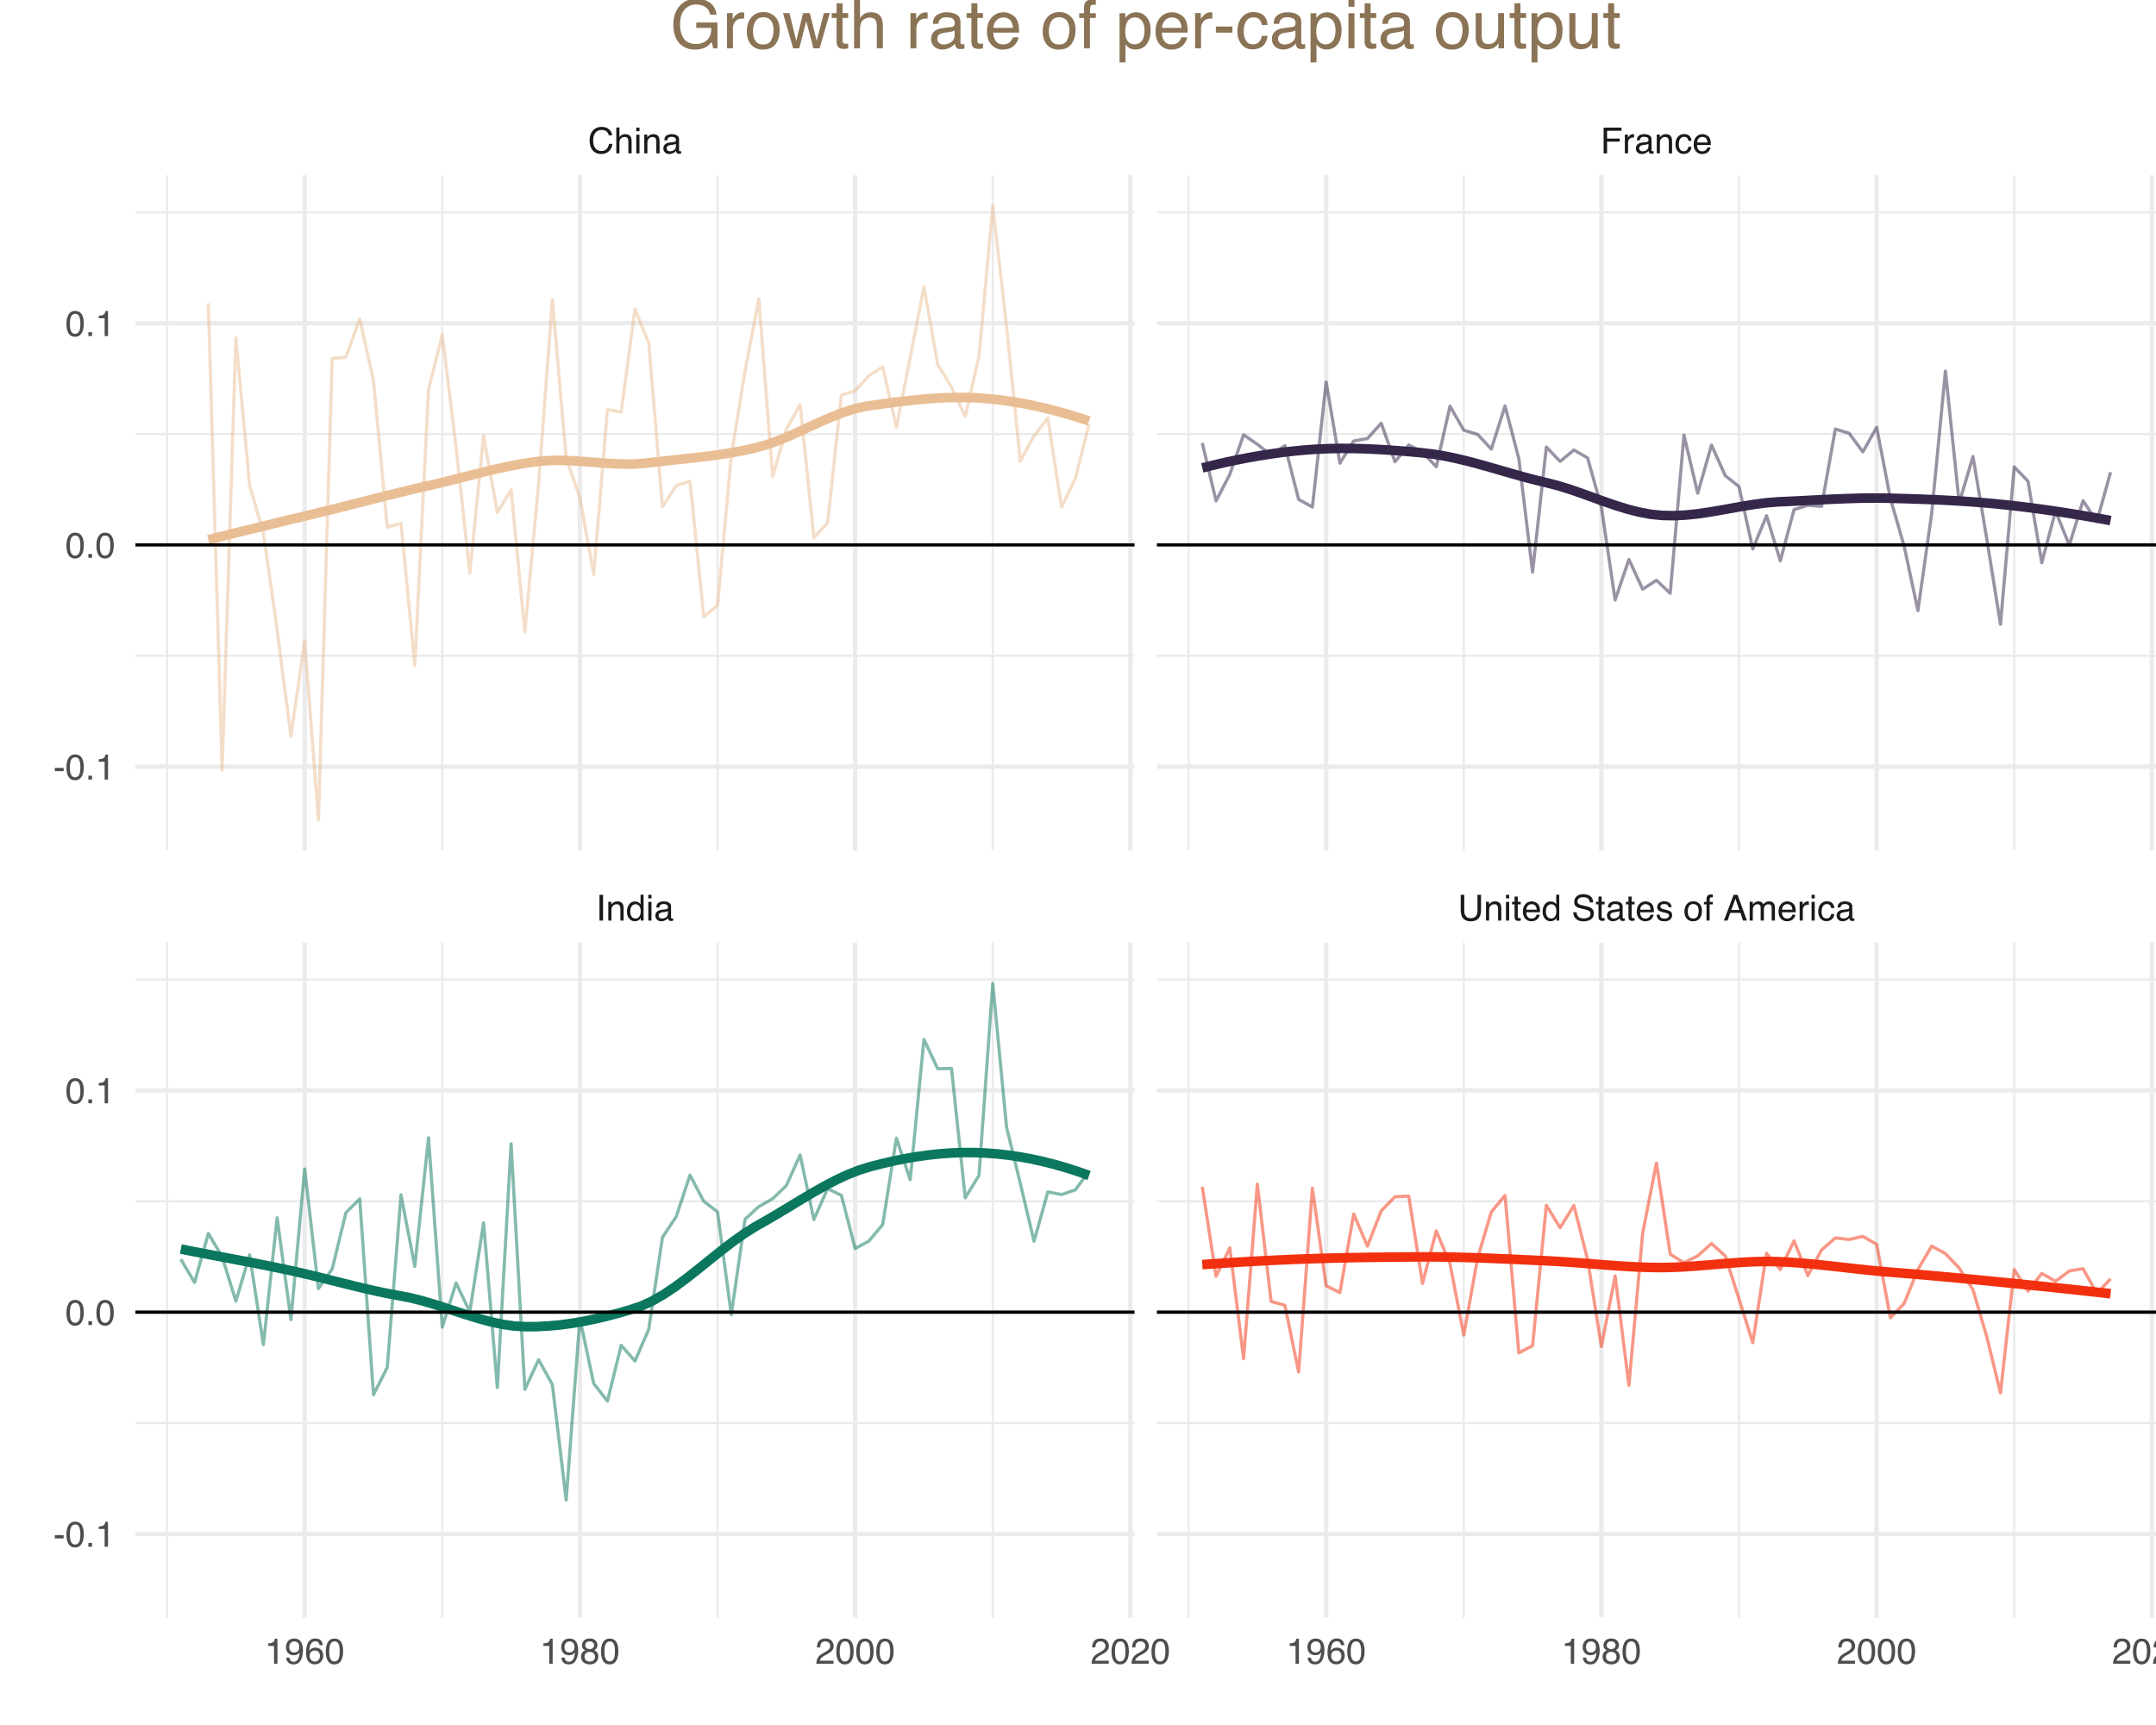 <?xml version="1.0" encoding="UTF-8"?>
<svg xmlns="http://www.w3.org/2000/svg" xmlns:xlink="http://www.w3.org/1999/xlink" width="720pt" height="576pt" viewBox="0 0 720 576" version="1.1">
<defs>
<g>
<symbol overflow="visible" id="glyph0-0">
<path style="stroke:none;" d="M 0.391 0 L 0.391 -8.609 L 7.219 -8.609 L 7.219 0 Z M 6.141 -1.078 L 6.141 -7.531 L 1.469 -7.531 L 1.469 -1.078 Z M 6.141 -1.078 "/>
</symbol>
<symbol overflow="visible" id="glyph0-1">
<path style="stroke:none;" d="M 1.172 -8.609 L 2.359 -8.609 L 2.359 0 L 1.172 0 Z M 1.172 -8.609 "/>
</symbol>
<symbol overflow="visible" id="glyph0-2">
<path style="stroke:none;" d="M 0.781 -6.281 L 1.781 -6.281 L 1.781 -5.391 C 2.07 -5.754 2.383 -6.016 2.719 -6.172 C 3.051 -6.336 3.422 -6.422 3.828 -6.422 C 4.711 -6.422 5.312 -6.109 5.625 -5.484 C 5.801 -5.141 5.891 -4.656 5.891 -4.031 L 5.891 0 L 4.812 0 L 4.812 -3.953 C 4.812 -4.336 4.754 -4.645 4.641 -4.875 C 4.453 -5.27 4.113 -5.469 3.625 -5.469 C 3.375 -5.469 3.172 -5.441 3.016 -5.391 C 2.723 -5.305 2.469 -5.133 2.25 -4.875 C 2.07 -4.664 1.957 -4.453 1.906 -4.234 C 1.852 -4.016 1.828 -3.695 1.828 -3.281 L 1.828 0 L 0.781 0 Z M 3.25 -6.422 Z M 3.25 -6.422 "/>
</symbol>
<symbol overflow="visible" id="glyph0-3">
<path style="stroke:none;" d="M 1.438 -3.062 C 1.438 -2.395 1.578 -1.832 1.859 -1.375 C 2.148 -0.926 2.609 -0.703 3.234 -0.703 C 3.723 -0.703 4.125 -0.91 4.438 -1.328 C 4.758 -1.742 4.922 -2.348 4.922 -3.141 C 4.922 -3.93 4.754 -4.516 4.422 -4.891 C 4.098 -5.273 3.703 -5.469 3.234 -5.469 C 2.703 -5.469 2.27 -5.266 1.938 -4.859 C 1.602 -4.453 1.438 -3.852 1.438 -3.062 Z M 3.031 -6.391 C 3.508 -6.391 3.91 -6.285 4.234 -6.078 C 4.422 -5.961 4.633 -5.758 4.875 -5.469 L 4.875 -8.641 L 5.891 -8.641 L 5.891 0 L 4.938 0 L 4.938 -0.875 C 4.695 -0.488 4.406 -0.207 4.062 -0.031 C 3.727 0.133 3.344 0.219 2.906 0.219 C 2.207 0.219 1.602 -0.07 1.094 -0.656 C 0.582 -1.25 0.328 -2.031 0.328 -3 C 0.328 -3.914 0.562 -4.707 1.031 -5.375 C 1.5 -6.051 2.164 -6.391 3.031 -6.391 Z M 3.031 -6.391 "/>
</symbol>
<symbol overflow="visible" id="glyph0-4">
<path style="stroke:none;" d="M 0.781 -6.25 L 1.844 -6.25 L 1.844 0 L 0.781 0 Z M 0.781 -8.609 L 1.844 -8.609 L 1.844 -7.406 L 0.781 -7.406 Z M 0.781 -8.609 "/>
</symbol>
<symbol overflow="visible" id="glyph0-5">
<path style="stroke:none;" d="M 1.578 -1.672 C 1.578 -1.367 1.688 -1.129 1.906 -0.953 C 2.133 -0.773 2.398 -0.688 2.703 -0.688 C 3.078 -0.688 3.438 -0.77 3.781 -0.938 C 4.375 -1.227 4.672 -1.695 4.672 -2.344 L 4.672 -3.188 C 4.535 -3.113 4.363 -3.047 4.156 -2.984 C 3.957 -2.93 3.758 -2.895 3.562 -2.875 L 2.938 -2.797 C 2.551 -2.742 2.258 -2.66 2.062 -2.547 C 1.738 -2.367 1.578 -2.078 1.578 -1.672 Z M 4.141 -3.797 C 4.379 -3.828 4.539 -3.93 4.625 -4.109 C 4.664 -4.203 4.688 -4.336 4.688 -4.516 C 4.688 -4.867 4.555 -5.125 4.297 -5.281 C 4.047 -5.445 3.688 -5.531 3.219 -5.531 C 2.664 -5.531 2.273 -5.383 2.047 -5.094 C 1.91 -4.926 1.82 -4.68 1.781 -4.359 L 0.797 -4.359 C 0.816 -5.129 1.066 -5.664 1.547 -5.969 C 2.035 -6.27 2.598 -6.422 3.234 -6.422 C 3.973 -6.422 4.57 -6.281 5.031 -6 C 5.488 -5.719 5.719 -5.281 5.719 -4.688 L 5.719 -1.078 C 5.719 -0.973 5.738 -0.883 5.781 -0.812 C 5.832 -0.75 5.93 -0.719 6.078 -0.719 C 6.117 -0.719 6.164 -0.719 6.219 -0.719 C 6.281 -0.727 6.348 -0.738 6.422 -0.75 L 6.422 0.031 C 6.254 0.07 6.125 0.098 6.031 0.109 C 5.945 0.129 5.832 0.141 5.688 0.141 C 5.32 0.141 5.062 0.008 4.906 -0.25 C 4.812 -0.383 4.75 -0.578 4.719 -0.828 C 4.5 -0.547 4.188 -0.301 3.781 -0.094 C 3.383 0.113 2.945 0.219 2.469 0.219 C 1.883 0.219 1.406 0.039 1.031 -0.312 C 0.664 -0.664 0.484 -1.109 0.484 -1.641 C 0.484 -2.223 0.664 -2.676 1.031 -3 C 1.395 -3.32 1.867 -3.52 2.453 -3.594 Z M 3.266 -6.422 Z M 3.266 -6.422 "/>
</symbol>
<symbol overflow="visible" id="glyph0-6">
<path style="stroke:none;" d="M 2.188 -8.609 L 2.188 -3.281 C 2.188 -2.656 2.301 -2.141 2.531 -1.734 C 2.875 -1.109 3.461 -0.797 4.297 -0.797 C 5.273 -0.797 5.945 -1.133 6.312 -1.812 C 6.5 -2.176 6.594 -2.664 6.594 -3.281 L 6.594 -8.609 L 7.781 -8.609 L 7.781 -3.781 C 7.781 -2.719 7.633 -1.898 7.344 -1.328 C 6.82 -0.285 5.836 0.234 4.391 0.234 C 2.93 0.234 1.941 -0.285 1.422 -1.328 C 1.141 -1.898 1 -2.719 1 -3.781 L 1 -8.609 Z M 4.391 -8.609 Z M 4.391 -8.609 "/>
</symbol>
<symbol overflow="visible" id="glyph0-7">
<path style="stroke:none;" d="M 0.984 -8.031 L 2.047 -8.031 L 2.047 -6.281 L 3.047 -6.281 L 3.047 -5.422 L 2.047 -5.422 L 2.047 -1.312 C 2.047 -1.094 2.125 -0.945 2.281 -0.875 C 2.352 -0.832 2.488 -0.812 2.688 -0.812 C 2.738 -0.812 2.789 -0.812 2.844 -0.812 C 2.906 -0.82 2.973 -0.828 3.047 -0.828 L 3.047 0 C 2.93 0.031 2.805 0.051 2.672 0.062 C 2.547 0.082 2.406 0.094 2.25 0.094 C 1.758 0.094 1.426 -0.031 1.25 -0.281 C 1.07 -0.531 0.984 -0.859 0.984 -1.266 L 0.984 -5.422 L 0.141 -5.422 L 0.141 -6.281 L 0.984 -6.281 Z M 0.984 -8.031 "/>
</symbol>
<symbol overflow="visible" id="glyph0-8">
<path style="stroke:none;" d="M 3.391 -6.422 C 3.836 -6.422 4.27 -6.316 4.688 -6.109 C 5.102 -5.898 5.422 -5.629 5.641 -5.297 C 5.848 -4.973 5.988 -4.602 6.062 -4.188 C 6.125 -3.895 6.156 -3.43 6.156 -2.797 L 1.547 -2.797 C 1.566 -2.16 1.719 -1.648 2 -1.266 C 2.281 -0.879 2.719 -0.688 3.312 -0.688 C 3.863 -0.688 4.301 -0.867 4.625 -1.234 C 4.812 -1.441 4.945 -1.688 5.031 -1.969 L 6.062 -1.969 C 6.039 -1.738 5.953 -1.484 5.797 -1.203 C 5.641 -0.922 5.469 -0.688 5.281 -0.5 C 4.957 -0.188 4.555 0.02 4.078 0.125 C 3.828 0.188 3.539 0.219 3.219 0.219 C 2.438 0.219 1.773 -0.062 1.234 -0.625 C 0.691 -1.195 0.422 -1.992 0.422 -3.016 C 0.422 -4.023 0.691 -4.844 1.234 -5.469 C 1.785 -6.102 2.504 -6.422 3.391 -6.422 Z M 5.062 -3.641 C 5.02 -4.098 4.922 -4.461 4.766 -4.734 C 4.484 -5.242 4.004 -5.5 3.328 -5.5 C 2.836 -5.5 2.426 -5.32 2.094 -4.969 C 1.77 -4.625 1.598 -4.18 1.578 -3.641 Z M 3.281 -6.422 Z M 3.281 -6.422 "/>
</symbol>
<symbol overflow="visible" id="glyph0-9">
<path style="stroke:none;" d=""/>
</symbol>
<symbol overflow="visible" id="glyph0-10">
<path style="stroke:none;" d="M 1.672 -2.781 C 1.703 -2.289 1.816 -1.895 2.016 -1.594 C 2.41 -1.02 3.094 -0.734 4.062 -0.734 C 4.5 -0.734 4.898 -0.797 5.266 -0.922 C 5.961 -1.16 6.312 -1.594 6.312 -2.219 C 6.312 -2.688 6.16 -3.02 5.859 -3.219 C 5.566 -3.414 5.102 -3.586 4.469 -3.734 L 3.312 -4 C 2.539 -4.164 2 -4.352 1.688 -4.562 C 1.145 -4.926 0.875 -5.461 0.875 -6.172 C 0.875 -6.953 1.141 -7.586 1.672 -8.078 C 2.203 -8.578 2.957 -8.828 3.938 -8.828 C 4.844 -8.828 5.609 -8.609 6.234 -8.172 C 6.867 -7.734 7.188 -7.035 7.188 -6.078 L 6.094 -6.078 C 6.031 -6.547 5.906 -6.898 5.719 -7.141 C 5.363 -7.586 4.758 -7.812 3.906 -7.812 C 3.219 -7.812 2.723 -7.664 2.422 -7.375 C 2.117 -7.094 1.969 -6.758 1.969 -6.375 C 1.969 -5.957 2.145 -5.648 2.5 -5.453 C 2.727 -5.328 3.25 -5.172 4.062 -4.984 L 5.281 -4.703 C 5.852 -4.566 6.301 -4.383 6.625 -4.156 C 7.164 -3.758 7.438 -3.176 7.438 -2.406 C 7.438 -1.457 7.086 -0.773 6.391 -0.359 C 5.703 0.047 4.898 0.25 3.984 0.25 C 2.91 0.25 2.07 -0.02 1.469 -0.562 C 0.863 -1.113 0.566 -1.852 0.578 -2.781 Z M 4.031 -8.844 Z M 4.031 -8.844 "/>
</symbol>
<symbol overflow="visible" id="glyph0-11">
<path style="stroke:none;" d="M 1.406 -1.969 C 1.438 -1.613 1.523 -1.344 1.672 -1.156 C 1.93 -0.82 2.391 -0.656 3.047 -0.656 C 3.441 -0.656 3.785 -0.738 4.078 -0.906 C 4.379 -1.07 4.531 -1.332 4.531 -1.688 C 4.531 -1.957 4.41 -2.164 4.172 -2.312 C 4.016 -2.395 3.711 -2.492 3.266 -2.609 L 2.422 -2.812 C 1.891 -2.945 1.5 -3.098 1.25 -3.266 C 0.789 -3.547 0.562 -3.941 0.562 -4.453 C 0.562 -5.047 0.773 -5.523 1.203 -5.891 C 1.629 -6.254 2.207 -6.438 2.938 -6.438 C 3.875 -6.438 4.551 -6.16 4.969 -5.609 C 5.238 -5.254 5.367 -4.875 5.359 -4.469 L 4.359 -4.469 C 4.336 -4.707 4.254 -4.926 4.109 -5.125 C 3.867 -5.395 3.445 -5.531 2.844 -5.531 C 2.445 -5.531 2.145 -5.453 1.938 -5.297 C 1.738 -5.148 1.641 -4.953 1.641 -4.703 C 1.641 -4.43 1.773 -4.211 2.047 -4.047 C 2.203 -3.953 2.43 -3.867 2.734 -3.797 L 3.422 -3.625 C 4.18 -3.438 4.691 -3.258 4.953 -3.094 C 5.359 -2.82 5.562 -2.395 5.562 -1.812 C 5.562 -1.258 5.348 -0.781 4.922 -0.375 C 4.504 0.031 3.863 0.234 3 0.234 C 2.062 0.234 1.395 0.023 1 -0.391 C 0.613 -0.816 0.41 -1.344 0.391 -1.969 Z M 2.953 -6.422 Z M 2.953 -6.422 "/>
</symbol>
<symbol overflow="visible" id="glyph0-12">
<path style="stroke:none;" d="M 3.266 -0.688 C 3.961 -0.688 4.441 -0.945 4.703 -1.469 C 4.961 -2 5.094 -2.586 5.094 -3.234 C 5.094 -3.828 5 -4.305 4.812 -4.672 C 4.508 -5.242 4 -5.531 3.281 -5.531 C 2.633 -5.531 2.164 -5.285 1.875 -4.797 C 1.582 -4.305 1.438 -3.711 1.438 -3.016 C 1.438 -2.348 1.582 -1.789 1.875 -1.344 C 2.164 -0.906 2.629 -0.688 3.266 -0.688 Z M 3.312 -6.453 C 4.113 -6.453 4.789 -6.18 5.344 -5.641 C 5.906 -5.109 6.188 -4.316 6.188 -3.266 C 6.188 -2.254 5.941 -1.414 5.453 -0.75 C 4.961 -0.094 4.203 0.234 3.172 0.234 C 2.305 0.234 1.617 -0.055 1.109 -0.641 C 0.598 -1.234 0.344 -2.02 0.344 -3 C 0.344 -4.051 0.609 -4.891 1.141 -5.516 C 1.68 -6.141 2.406 -6.453 3.312 -6.453 Z M 3.266 -6.422 Z M 3.266 -6.422 "/>
</symbol>
<symbol overflow="visible" id="glyph0-13">
<path style="stroke:none;" d="M 1.031 -7.234 C 1.051 -7.672 1.129 -7.988 1.266 -8.188 C 1.516 -8.551 1.988 -8.734 2.688 -8.734 C 2.758 -8.734 2.828 -8.727 2.891 -8.719 C 2.961 -8.719 3.047 -8.711 3.141 -8.703 L 3.141 -7.75 C 3.023 -7.758 2.941 -7.766 2.891 -7.766 C 2.848 -7.766 2.805 -7.766 2.766 -7.766 C 2.441 -7.766 2.25 -7.68 2.188 -7.516 C 2.125 -7.348 2.094 -6.926 2.094 -6.25 L 3.141 -6.25 L 3.141 -5.422 L 2.078 -5.422 L 2.078 0 L 1.031 0 L 1.031 -5.422 L 0.172 -5.422 L 0.172 -6.25 L 1.031 -6.25 Z M 1.031 -7.234 "/>
</symbol>
<symbol overflow="visible" id="glyph0-14">
<path style="stroke:none;" d="M 5.328 -3.531 L 4.031 -7.328 L 2.641 -3.531 Z M 3.422 -8.609 L 4.734 -8.609 L 7.859 0 L 6.578 0 L 5.703 -2.578 L 2.297 -2.578 L 1.375 0 L 0.172 0 Z M 4.016 -8.609 Z M 4.016 -8.609 "/>
</symbol>
<symbol overflow="visible" id="glyph0-15">
<path style="stroke:none;" d="M 0.781 -6.281 L 1.812 -6.281 L 1.812 -5.391 C 2.062 -5.691 2.289 -5.914 2.5 -6.062 C 2.844 -6.301 3.238 -6.422 3.688 -6.422 C 4.188 -6.422 4.586 -6.297 4.891 -6.047 C 5.055 -5.91 5.211 -5.703 5.359 -5.422 C 5.586 -5.766 5.859 -6.016 6.172 -6.172 C 6.492 -6.336 6.852 -6.422 7.25 -6.422 C 8.094 -6.422 8.664 -6.113 8.969 -5.5 C 9.133 -5.176 9.219 -4.734 9.219 -4.172 L 9.219 0 L 8.125 0 L 8.125 -4.359 C 8.125 -4.773 8.02 -5.062 7.812 -5.219 C 7.602 -5.375 7.348 -5.453 7.047 -5.453 C 6.629 -5.453 6.27 -5.312 5.969 -5.031 C 5.676 -4.758 5.531 -4.301 5.531 -3.656 L 5.531 0 L 4.453 0 L 4.453 -4.094 C 4.453 -4.52 4.398 -4.832 4.297 -5.031 C 4.141 -5.32 3.844 -5.469 3.406 -5.469 C 3.008 -5.469 2.645 -5.312 2.312 -5 C 1.988 -4.695 1.828 -4.141 1.828 -3.328 L 1.828 0 L 0.781 0 Z M 0.781 -6.281 "/>
</symbol>
<symbol overflow="visible" id="glyph0-16">
<path style="stroke:none;" d="M 0.797 -6.281 L 1.812 -6.281 L 1.812 -5.188 C 1.883 -5.406 2.082 -5.664 2.406 -5.969 C 2.727 -6.27 3.098 -6.422 3.516 -6.422 C 3.535 -6.422 3.566 -6.414 3.609 -6.406 C 3.66 -6.406 3.742 -6.398 3.859 -6.391 L 3.859 -5.281 C 3.797 -5.289 3.738 -5.297 3.688 -5.297 C 3.633 -5.297 3.578 -5.297 3.516 -5.297 C 2.984 -5.297 2.57 -5.125 2.281 -4.781 C 2 -4.445 1.859 -4.055 1.859 -3.609 L 1.859 0 L 0.797 0 Z M 0.797 -6.281 "/>
</symbol>
<symbol overflow="visible" id="glyph0-17">
<path style="stroke:none;" d="M 3.188 -6.453 C 3.895 -6.453 4.469 -6.281 4.906 -5.938 C 5.352 -5.594 5.625 -5.004 5.719 -4.172 L 4.688 -4.172 C 4.625 -4.555 4.484 -4.875 4.266 -5.125 C 4.047 -5.383 3.688 -5.516 3.188 -5.516 C 2.52 -5.516 2.039 -5.188 1.75 -4.531 C 1.562 -4.102 1.469 -3.578 1.469 -2.953 C 1.469 -2.328 1.598 -1.797 1.859 -1.359 C 2.129 -0.93 2.551 -0.719 3.125 -0.719 C 3.562 -0.719 3.906 -0.852 4.156 -1.125 C 4.414 -1.395 4.594 -1.758 4.688 -2.219 L 5.719 -2.219 C 5.602 -1.383 5.312 -0.773 4.844 -0.391 C 4.375 -0.004 3.773 0.188 3.047 0.188 C 2.223 0.188 1.566 -0.113 1.078 -0.719 C 0.586 -1.32 0.344 -2.07 0.344 -2.969 C 0.344 -4.07 0.609 -4.926 1.141 -5.531 C 1.68 -6.145 2.363 -6.453 3.188 -6.453 Z M 3.031 -6.422 Z M 3.031 -6.422 "/>
</symbol>
<symbol overflow="visible" id="glyph0-18">
<path style="stroke:none;" d="M 4.547 -8.844 C 5.629 -8.844 6.473 -8.555 7.078 -7.984 C 7.68 -7.41 8.016 -6.758 8.078 -6.031 L 6.938 -6.031 C 6.812 -6.582 6.555 -7.02 6.172 -7.344 C 5.785 -7.664 5.242 -7.828 4.547 -7.828 C 3.703 -7.828 3.02 -7.531 2.5 -6.938 C 1.977 -6.344 1.719 -5.43 1.719 -4.203 C 1.719 -3.191 1.953 -2.367 2.422 -1.734 C 2.891 -1.109 3.594 -0.797 4.531 -0.797 C 5.383 -0.797 6.039 -1.129 6.5 -1.797 C 6.727 -2.141 6.906 -2.598 7.031 -3.172 L 8.156 -3.172 C 8.062 -2.266 7.727 -1.504 7.156 -0.891 C 6.469 -0.148 5.547 0.219 4.391 0.219 C 3.391 0.219 2.551 -0.082 1.875 -0.688 C 0.977 -1.488 0.531 -2.723 0.531 -4.391 C 0.531 -5.66 0.863 -6.703 1.531 -7.516 C 2.258 -8.398 3.266 -8.844 4.547 -8.844 Z M 4.312 -8.844 Z M 4.312 -8.844 "/>
</symbol>
<symbol overflow="visible" id="glyph0-19">
<path style="stroke:none;" d="M 0.781 -8.641 L 1.828 -8.641 L 1.828 -5.422 C 2.078 -5.742 2.301 -5.969 2.5 -6.094 C 2.844 -6.312 3.27 -6.422 3.781 -6.422 C 4.688 -6.422 5.301 -6.102 5.625 -5.469 C 5.801 -5.125 5.891 -4.645 5.891 -4.031 L 5.891 0 L 4.812 0 L 4.812 -3.953 C 4.812 -4.41 4.75 -4.75 4.625 -4.969 C 4.438 -5.312 4.078 -5.484 3.547 -5.484 C 3.109 -5.484 2.711 -5.332 2.359 -5.031 C 2.004 -4.727 1.828 -4.16 1.828 -3.328 L 1.828 0 L 0.781 0 Z M 0.781 -8.641 "/>
</symbol>
<symbol overflow="visible" id="glyph0-20">
<path style="stroke:none;" d="M 1.031 -8.609 L 7 -8.609 L 7 -7.547 L 2.188 -7.547 L 2.188 -4.938 L 6.422 -4.938 L 6.422 -3.922 L 2.188 -3.922 L 2.188 0 L 1.031 0 Z M 1.031 -8.609 "/>
</symbol>
<symbol overflow="visible" id="glyph0-21">
<path style="stroke:none;" d="M 1.156 -5.938 L 1.156 -6.75 C 1.914 -6.82 2.441 -6.945 2.734 -7.125 C 3.035 -7.301 3.266 -7.711 3.422 -8.359 L 4.25 -8.359 L 4.25 0 L 3.125 0 L 3.125 -5.938 Z M 1.156 -5.938 "/>
</symbol>
<symbol overflow="visible" id="glyph0-22">
<path style="stroke:none;" d="M 1.594 -2.031 C 1.625 -1.445 1.848 -1.047 2.266 -0.828 C 2.484 -0.703 2.727 -0.641 3 -0.641 C 3.5 -0.641 3.926 -0.848 4.281 -1.266 C 4.633 -1.691 4.891 -2.547 5.047 -3.828 C 4.805 -3.461 4.516 -3.203 4.172 -3.047 C 3.828 -2.898 3.453 -2.828 3.047 -2.828 C 2.242 -2.828 1.602 -3.078 1.125 -3.578 C 0.656 -4.086 0.422 -4.738 0.422 -5.531 C 0.422 -6.289 0.656 -6.957 1.125 -7.531 C 1.594 -8.113 2.281 -8.406 3.188 -8.406 C 4.406 -8.406 5.25 -7.852 5.719 -6.75 C 5.969 -6.145 6.094 -5.391 6.094 -4.484 C 6.094 -3.453 5.941 -2.539 5.641 -1.75 C 5.129 -0.426 4.258 0.234 3.031 0.234 C 2.219 0.234 1.598 0.02 1.172 -0.406 C 0.742 -0.844 0.531 -1.383 0.531 -2.031 Z M 3.188 -3.75 C 3.613 -3.75 4 -3.883 4.344 -4.156 C 4.688 -4.438 4.859 -4.922 4.859 -5.609 C 4.859 -6.223 4.703 -6.68 4.391 -6.984 C 4.078 -7.285 3.68 -7.438 3.203 -7.438 C 2.691 -7.438 2.285 -7.266 1.984 -6.922 C 1.68 -6.578 1.531 -6.113 1.531 -5.531 C 1.531 -4.988 1.66 -4.555 1.922 -4.234 C 2.191 -3.91 2.613 -3.75 3.188 -3.75 Z M 3.188 -3.75 "/>
</symbol>
<symbol overflow="visible" id="glyph0-23">
<path style="stroke:none;" d="M 3.516 -8.422 C 4.453 -8.422 5.102 -8.176 5.469 -7.688 C 5.844 -7.207 6.031 -6.707 6.031 -6.188 L 4.984 -6.188 C 4.922 -6.52 4.82 -6.781 4.688 -6.969 C 4.426 -7.32 4.039 -7.5 3.531 -7.5 C 2.938 -7.5 2.461 -7.223 2.109 -6.672 C 1.766 -6.129 1.578 -5.352 1.547 -4.344 C 1.785 -4.695 2.086 -4.961 2.453 -5.141 C 2.785 -5.297 3.16 -5.375 3.578 -5.375 C 4.285 -5.375 4.898 -5.148 5.422 -4.703 C 5.941 -4.254 6.203 -3.582 6.203 -2.688 C 6.203 -1.926 5.953 -1.25 5.453 -0.656 C 4.961 -0.07 4.258 0.219 3.344 0.219 C 2.551 0.219 1.867 -0.078 1.297 -0.672 C 0.734 -1.273 0.453 -2.281 0.453 -3.688 C 0.453 -4.727 0.578 -5.613 0.828 -6.344 C 1.316 -7.727 2.211 -8.422 3.516 -8.422 Z M 3.438 -0.719 C 3.988 -0.719 4.398 -0.906 4.672 -1.281 C 4.953 -1.656 5.094 -2.098 5.094 -2.609 C 5.094 -3.035 4.969 -3.441 4.719 -3.828 C 4.477 -4.211 4.031 -4.406 3.375 -4.406 C 2.926 -4.406 2.531 -4.254 2.188 -3.953 C 1.844 -3.66 1.672 -3.211 1.672 -2.609 C 1.672 -2.078 1.828 -1.629 2.141 -1.266 C 2.453 -0.898 2.883 -0.719 3.438 -0.719 Z M 3.438 -0.719 "/>
</symbol>
<symbol overflow="visible" id="glyph0-24">
<path style="stroke:none;" d="M 3.25 -8.391 C 4.332 -8.391 5.117 -7.941 5.609 -7.047 C 5.984 -6.359 6.172 -5.41 6.172 -4.203 C 6.172 -3.066 6 -2.125 5.656 -1.375 C 5.164 -0.301 4.359 0.234 3.234 0.234 C 2.234 0.234 1.484 -0.203 0.984 -1.078 C 0.578 -1.816 0.375 -2.801 0.375 -4.031 C 0.375 -4.977 0.5 -5.797 0.75 -6.484 C 1.207 -7.754 2.039 -8.391 3.25 -8.391 Z M 3.234 -0.734 C 3.785 -0.734 4.223 -0.973 4.547 -1.453 C 4.867 -1.941 5.031 -2.848 5.031 -4.172 C 5.031 -5.117 4.91 -5.898 4.672 -6.516 C 4.441 -7.129 3.988 -7.438 3.312 -7.438 C 2.688 -7.438 2.227 -7.145 1.938 -6.562 C 1.656 -5.977 1.516 -5.117 1.516 -3.984 C 1.516 -3.129 1.609 -2.441 1.797 -1.922 C 2.078 -1.129 2.555 -0.734 3.234 -0.734 Z M 3.234 -0.734 "/>
</symbol>
<symbol overflow="visible" id="glyph0-25">
<path style="stroke:none;" d="M 3.266 -4.875 C 3.734 -4.875 4.098 -5.004 4.359 -5.266 C 4.617 -5.523 4.75 -5.832 4.75 -6.188 C 4.75 -6.5 4.625 -6.785 4.375 -7.047 C 4.125 -7.316 3.742 -7.453 3.234 -7.453 C 2.723 -7.453 2.352 -7.316 2.125 -7.047 C 1.895 -6.785 1.781 -6.484 1.781 -6.141 C 1.781 -5.742 1.926 -5.43 2.219 -5.203 C 2.52 -4.984 2.867 -4.875 3.266 -4.875 Z M 3.328 -0.719 C 3.816 -0.719 4.223 -0.848 4.547 -1.109 C 4.867 -1.379 5.031 -1.773 5.031 -2.297 C 5.031 -2.836 4.863 -3.25 4.531 -3.531 C 4.195 -3.812 3.77 -3.953 3.25 -3.953 C 2.75 -3.953 2.336 -3.805 2.016 -3.516 C 1.703 -3.234 1.547 -2.836 1.547 -2.328 C 1.547 -1.891 1.691 -1.508 1.984 -1.188 C 2.273 -0.875 2.723 -0.719 3.328 -0.719 Z M 1.828 -4.469 C 1.535 -4.594 1.305 -4.738 1.141 -4.906 C 0.836 -5.219 0.688 -5.625 0.688 -6.125 C 0.688 -6.75 0.91 -7.285 1.359 -7.734 C 1.816 -8.191 2.457 -8.422 3.281 -8.422 C 4.094 -8.422 4.723 -8.207 5.172 -7.781 C 5.629 -7.352 5.859 -6.859 5.859 -6.297 C 5.859 -5.773 5.727 -5.348 5.469 -5.016 C 5.32 -4.836 5.094 -4.66 4.781 -4.484 C 5.125 -4.328 5.395 -4.145 5.594 -3.938 C 5.969 -3.539 6.156 -3.031 6.156 -2.406 C 6.156 -1.664 5.906 -1.039 5.406 -0.531 C 4.914 -0.02 4.219 0.234 3.312 0.234 C 2.488 0.234 1.797 0.016 1.234 -0.422 C 0.672 -0.867 0.391 -1.516 0.391 -2.359 C 0.391 -2.848 0.508 -3.273 0.75 -3.641 C 0.988 -4.004 1.348 -4.281 1.828 -4.469 Z M 1.828 -4.469 "/>
</symbol>
<symbol overflow="visible" id="glyph0-26">
<path style="stroke:none;" d="M 0.375 0 C 0.414 -0.719 0.566 -1.344 0.828 -1.875 C 1.086 -2.414 1.594 -2.906 2.344 -3.344 L 3.469 -4 C 3.969 -4.289 4.32 -4.539 4.531 -4.75 C 4.852 -5.07 5.016 -5.441 5.016 -5.859 C 5.016 -6.348 4.863 -6.734 4.562 -7.016 C 4.27 -7.305 3.883 -7.453 3.406 -7.453 C 2.676 -7.453 2.176 -7.18 1.906 -6.641 C 1.75 -6.336 1.664 -5.93 1.656 -5.422 L 0.578 -5.422 C 0.586 -6.148 0.723 -6.742 0.984 -7.203 C 1.441 -8.016 2.25 -8.422 3.406 -8.422 C 4.363 -8.422 5.062 -8.16 5.5 -7.641 C 5.945 -7.117 6.172 -6.539 6.172 -5.906 C 6.172 -5.238 5.938 -4.664 5.469 -4.188 C 5.195 -3.906 4.707 -3.566 4 -3.172 L 3.188 -2.734 C 2.812 -2.523 2.516 -2.32 2.297 -2.125 C 1.898 -1.789 1.648 -1.414 1.547 -1 L 6.141 -1 L 6.141 0 Z M 0.375 0 "/>
</symbol>
<symbol overflow="visible" id="glyph0-27">
<path style="stroke:none;" d="M 0.5 -3.891 L 3.438 -3.891 L 3.438 -2.797 L 0.5 -2.797 Z M 0.5 -3.891 "/>
</symbol>
<symbol overflow="visible" id="glyph0-28">
<path style="stroke:none;" d="M 1.031 -1.281 L 2.25 -1.281 L 2.25 0 L 1.031 0 Z M 1.031 -1.281 "/>
</symbol>
<symbol overflow="visible" id="glyph1-0">
<path style="stroke:none;" d="M 0.719 0 L 0.719 -16.141 L 13.531 -16.141 L 13.531 0 Z M 11.516 -2.016 L 11.516 -14.125 L 2.75 -14.125 L 2.75 -2.016 Z M 11.516 -2.016 "/>
</symbol>
<symbol overflow="visible" id="glyph1-1">
<path style="stroke:none;" d="M 8.688 -16.562 C 10.207 -16.562 11.52 -16.266 12.625 -15.672 C 14.227 -14.836 15.207 -13.363 15.562 -11.25 L 13.406 -11.25 C 13.145 -12.426 12.598 -13.285 11.766 -13.828 C 10.941 -14.367 9.898 -14.641 8.641 -14.641 C 7.141 -14.641 5.879 -14.078 4.859 -12.953 C 3.836 -11.828 3.328 -10.156 3.328 -7.938 C 3.328 -6.02 3.75 -4.457 4.594 -3.25 C 5.438 -2.051 6.812 -1.453 8.719 -1.453 C 10.176 -1.453 11.379 -1.875 12.328 -2.719 C 13.285 -3.562 13.773 -4.93 13.797 -6.828 L 8.75 -6.828 L 8.75 -8.641 L 15.828 -8.641 L 15.828 0 L 14.422 0 L 13.891 -2.078 C 13.148 -1.266 12.5 -0.703 11.938 -0.391 C 10.969 0.148 9.742 0.422 8.266 0.422 C 6.359 0.422 4.719 -0.191 3.344 -1.422 C 1.844 -2.973 1.094 -5.109 1.094 -7.828 C 1.094 -10.523 1.82 -12.672 3.281 -14.266 C 4.676 -15.797 6.477 -16.562 8.688 -16.562 Z M 8.328 -16.578 Z M 8.328 -16.578 "/>
</symbol>
<symbol overflow="visible" id="glyph1-2">
<path style="stroke:none;" d="M 1.5 -11.766 L 3.391 -11.766 L 3.391 -9.734 C 3.535 -10.129 3.91 -10.609 4.516 -11.172 C 5.117 -11.742 5.812 -12.031 6.594 -12.031 C 6.625 -12.031 6.68 -12.023 6.766 -12.016 C 6.859 -12.016 7.016 -12 7.234 -11.969 L 7.234 -9.891 C 7.109 -9.91 6.992 -9.922 6.891 -9.922 C 6.797 -9.93 6.691 -9.938 6.578 -9.938 C 5.586 -9.938 4.82 -9.613 4.281 -8.969 C 3.75 -8.332 3.484 -7.598 3.484 -6.766 L 3.484 0 L 1.5 0 Z M 1.5 -11.766 "/>
</symbol>
<symbol overflow="visible" id="glyph1-3">
<path style="stroke:none;" d="M 6.125 -1.281 C 7.438 -1.281 8.332 -1.773 8.812 -2.766 C 9.301 -3.754 9.547 -4.859 9.547 -6.078 C 9.547 -7.172 9.367 -8.062 9.016 -8.75 C 8.461 -9.832 7.504 -10.375 6.141 -10.375 C 4.93 -10.375 4.051 -9.91 3.5 -8.984 C 2.957 -8.066 2.688 -6.957 2.688 -5.656 C 2.688 -4.406 2.957 -3.363 3.5 -2.531 C 4.051 -1.695 4.926 -1.281 6.125 -1.281 Z M 6.203 -12.109 C 7.711 -12.109 8.988 -11.602 10.031 -10.594 C 11.082 -9.582 11.609 -8.094 11.609 -6.125 C 11.609 -4.227 11.145 -2.66 10.219 -1.422 C 9.301 -0.191 7.875 0.422 5.938 0.422 C 4.312 0.422 3.02 -0.125 2.062 -1.219 C 1.113 -2.312 0.641 -3.781 0.641 -5.625 C 0.641 -7.602 1.141 -9.176 2.141 -10.344 C 3.148 -11.52 4.504 -12.109 6.203 -12.109 Z M 6.125 -12.047 Z M 6.125 -12.047 "/>
</symbol>
<symbol overflow="visible" id="glyph1-4">
<path style="stroke:none;" d="M 2.359 -11.766 L 4.625 -2.5 L 6.922 -11.766 L 9.141 -11.766 L 11.453 -2.547 L 13.859 -11.766 L 15.828 -11.766 L 12.422 0 L 10.359 0 L 7.969 -9.109 L 5.641 0 L 3.594 0 L 0.203 -11.766 Z M 2.359 -11.766 "/>
</symbol>
<symbol overflow="visible" id="glyph1-5">
<path style="stroke:none;" d="M 1.844 -15.047 L 3.844 -15.047 L 3.844 -11.766 L 5.719 -11.766 L 5.719 -10.156 L 3.844 -10.156 L 3.844 -2.469 C 3.844 -2.062 3.984 -1.785 4.266 -1.641 C 4.422 -1.566 4.676 -1.531 5.031 -1.531 C 5.125 -1.531 5.223 -1.531 5.328 -1.531 C 5.441 -1.531 5.57 -1.539 5.719 -1.562 L 5.719 0 C 5.5 0.062 5.266 0.109 5.016 0.141 C 4.766 0.172 4.5 0.188 4.219 0.188 C 3.289 0.188 2.66 -0.047 2.328 -0.516 C 2.004 -0.992 1.844 -1.609 1.844 -2.359 L 1.844 -10.156 L 0.25 -10.156 L 0.25 -11.766 L 1.844 -11.766 Z M 1.844 -15.047 "/>
</symbol>
<symbol overflow="visible" id="glyph1-6">
<path style="stroke:none;" d="M 1.453 -16.188 L 3.422 -16.188 L 3.422 -10.172 C 3.891 -10.766 4.312 -11.18 4.688 -11.422 C 5.32 -11.836 6.117 -12.047 7.078 -12.047 C 8.785 -12.047 9.941 -11.453 10.547 -10.266 C 10.879 -9.609 11.047 -8.703 11.047 -7.547 L 11.047 0 L 9.016 0 L 9.016 -7.422 C 9.016 -8.285 8.898 -8.914 8.672 -9.312 C 8.316 -9.957 7.645 -10.281 6.656 -10.281 C 5.832 -10.281 5.086 -10 4.422 -9.438 C 3.754 -8.875 3.422 -7.805 3.422 -6.234 L 3.422 0 L 1.453 0 Z M 1.453 -16.188 "/>
</symbol>
<symbol overflow="visible" id="glyph1-7">
<path style="stroke:none;" d=""/>
</symbol>
<symbol overflow="visible" id="glyph1-8">
<path style="stroke:none;" d="M 2.969 -3.125 C 2.969 -2.562 3.176 -2.113 3.594 -1.781 C 4.008 -1.445 4.504 -1.281 5.078 -1.281 C 5.773 -1.281 6.445 -1.441 7.094 -1.766 C 8.195 -2.305 8.75 -3.18 8.75 -4.391 L 8.75 -5.984 C 8.5 -5.828 8.18 -5.695 7.797 -5.594 C 7.422 -5.5 7.051 -5.43 6.688 -5.391 L 5.5 -5.234 C 4.781 -5.141 4.238 -4.988 3.875 -4.781 C 3.27 -4.438 2.969 -3.883 2.969 -3.125 Z M 7.75 -7.125 C 8.207 -7.188 8.516 -7.379 8.672 -7.703 C 8.754 -7.879 8.797 -8.129 8.797 -8.453 C 8.797 -9.129 8.555 -9.617 8.078 -9.922 C 7.598 -10.223 6.91 -10.375 6.016 -10.375 C 4.984 -10.375 4.254 -10.098 3.828 -9.547 C 3.578 -9.234 3.414 -8.773 3.344 -8.172 L 1.5 -8.172 C 1.539 -9.617 2.016 -10.625 2.922 -11.188 C 3.828 -11.758 4.875 -12.047 6.062 -12.047 C 7.445 -12.047 8.57 -11.785 9.438 -11.266 C 10.289 -10.734 10.719 -9.91 10.719 -8.797 L 10.719 -2.016 C 10.719 -1.816 10.758 -1.656 10.844 -1.531 C 10.926 -1.406 11.102 -1.344 11.375 -1.344 C 11.469 -1.344 11.566 -1.348 11.672 -1.359 C 11.785 -1.367 11.906 -1.383 12.031 -1.406 L 12.031 0.062 C 11.719 0.145 11.477 0.195 11.312 0.219 C 11.156 0.238 10.941 0.25 10.672 0.25 C 9.984 0.25 9.488 0.008 9.188 -0.469 C 9.02 -0.727 8.906 -1.094 8.844 -1.562 C 8.438 -1.031 7.859 -0.57 7.109 -0.188 C 6.359 0.195 5.523 0.391 4.609 0.391 C 3.523 0.391 2.633 0.062 1.938 -0.594 C 1.25 -1.258 0.906 -2.094 0.906 -3.094 C 0.906 -4.176 1.242 -5.02 1.922 -5.625 C 2.598 -6.227 3.492 -6.598 4.609 -6.734 Z M 6.125 -12.047 Z M 6.125 -12.047 "/>
</symbol>
<symbol overflow="visible" id="glyph1-9">
<path style="stroke:none;" d="M 6.344 -12.031 C 7.188 -12.031 8 -11.832 8.781 -11.438 C 9.562 -11.051 10.156 -10.547 10.562 -9.922 C 10.957 -9.328 11.223 -8.633 11.359 -7.844 C 11.473 -7.301 11.531 -6.438 11.531 -5.25 L 2.906 -5.25 C 2.945 -4.051 3.227 -3.094 3.75 -2.375 C 4.281 -1.656 5.098 -1.297 6.203 -1.297 C 7.234 -1.297 8.055 -1.633 8.672 -2.312 C 9.023 -2.707 9.273 -3.164 9.422 -3.688 L 11.375 -3.688 C 11.32 -3.258 11.148 -2.781 10.859 -2.25 C 10.566 -1.719 10.242 -1.281 9.891 -0.938 C 9.285 -0.352 8.539 0.035 7.656 0.234 C 7.176 0.359 6.641 0.422 6.047 0.422 C 4.578 0.422 3.332 -0.109 2.312 -1.172 C 1.301 -2.242 0.797 -3.738 0.797 -5.656 C 0.797 -7.551 1.305 -9.086 2.328 -10.266 C 3.359 -11.441 4.695 -12.031 6.344 -12.031 Z M 9.5 -6.828 C 9.414 -7.68 9.227 -8.363 8.938 -8.875 C 8.395 -9.832 7.492 -10.312 6.234 -10.312 C 5.316 -10.312 4.551 -9.984 3.938 -9.328 C 3.32 -8.672 3 -7.836 2.969 -6.828 Z M 6.156 -12.047 Z M 6.156 -12.047 "/>
</symbol>
<symbol overflow="visible" id="glyph1-10">
<path style="stroke:none;" d="M 1.938 -13.562 C 1.969 -14.375 2.113 -14.973 2.375 -15.359 C 2.832 -16.035 3.723 -16.375 5.047 -16.375 C 5.172 -16.375 5.297 -16.367 5.422 -16.359 C 5.555 -16.348 5.707 -16.336 5.875 -16.328 L 5.875 -14.531 C 5.664 -14.539 5.516 -14.547 5.422 -14.547 C 5.336 -14.555 5.254 -14.562 5.172 -14.562 C 4.578 -14.562 4.219 -14.406 4.094 -14.094 C 3.977 -13.781 3.922 -12.988 3.922 -11.719 L 5.875 -11.719 L 5.875 -10.156 L 3.906 -10.156 L 3.906 0 L 1.938 0 L 1.938 -10.156 L 0.312 -10.156 L 0.312 -11.719 L 1.938 -11.719 Z M 1.938 -13.562 "/>
</symbol>
<symbol overflow="visible" id="glyph1-11">
<path style="stroke:none;" d="M 6.422 -1.328 C 7.336 -1.328 8.102 -1.711 8.719 -2.484 C 9.332 -3.254 9.641 -4.41 9.641 -5.953 C 9.641 -6.891 9.504 -7.695 9.234 -8.375 C 8.711 -9.664 7.773 -10.312 6.422 -10.312 C 5.047 -10.312 4.109 -9.629 3.609 -8.266 C 3.336 -7.523 3.203 -6.594 3.203 -5.469 C 3.203 -4.562 3.336 -3.789 3.609 -3.156 C 4.117 -1.938 5.055 -1.328 6.422 -1.328 Z M 1.297 -11.719 L 3.219 -11.719 L 3.219 -10.156 C 3.613 -10.688 4.047 -11.098 4.516 -11.391 C 5.18 -11.828 5.961 -12.047 6.859 -12.047 C 8.191 -12.047 9.32 -11.535 10.25 -10.516 C 11.188 -9.492 11.656 -8.035 11.656 -6.141 C 11.656 -3.578 10.984 -1.742 9.641 -0.641 C 8.797 0.047 7.812 0.391 6.688 0.391 C 5.789 0.391 5.047 0.195 4.453 -0.188 C 4.098 -0.406 3.707 -0.781 3.281 -1.312 L 3.281 4.688 L 1.297 4.688 Z M 1.297 -11.719 "/>
</symbol>
<symbol overflow="visible" id="glyph1-12">
<path style="stroke:none;" d="M 0.938 -7.281 L 6.453 -7.281 L 6.453 -5.25 L 0.938 -5.25 Z M 0.938 -7.281 "/>
</symbol>
<symbol overflow="visible" id="glyph1-13">
<path style="stroke:none;" d="M 5.984 -12.109 C 7.305 -12.109 8.383 -11.785 9.219 -11.141 C 10.051 -10.492 10.551 -9.383 10.719 -7.812 L 8.797 -7.812 C 8.68 -8.539 8.414 -9.145 8 -9.625 C 7.582 -10.102 6.91 -10.344 5.984 -10.344 C 4.723 -10.344 3.82 -9.727 3.281 -8.5 C 2.926 -7.695 2.75 -6.707 2.75 -5.531 C 2.75 -4.352 3 -3.359 3.5 -2.547 C 4 -1.742 4.785 -1.344 5.859 -1.344 C 6.68 -1.344 7.332 -1.594 7.812 -2.094 C 8.289 -2.602 8.617 -3.289 8.797 -4.156 L 10.719 -4.156 C 10.5 -2.602 9.945 -1.461 9.062 -0.734 C 8.188 -0.016 7.066 0.344 5.703 0.344 C 4.16 0.344 2.93 -0.219 2.016 -1.344 C 1.098 -2.469 0.641 -3.875 0.641 -5.562 C 0.641 -7.625 1.141 -9.227 2.141 -10.375 C 3.148 -11.531 4.43 -12.109 5.984 -12.109 Z M 5.688 -12.047 Z M 5.688 -12.047 "/>
</symbol>
<symbol overflow="visible" id="glyph1-14">
<path style="stroke:none;" d="M 1.453 -11.719 L 3.453 -11.719 L 3.453 0 L 1.453 0 Z M 1.453 -16.141 L 3.453 -16.141 L 3.453 -13.891 L 1.453 -13.891 Z M 1.453 -16.141 "/>
</symbol>
<symbol overflow="visible" id="glyph1-15">
<path style="stroke:none;" d="M 3.422 -11.766 L 3.422 -3.953 C 3.422 -3.348 3.52 -2.859 3.719 -2.484 C 4.062 -1.773 4.719 -1.422 5.688 -1.422 C 7.062 -1.422 8 -2.039 8.5 -3.281 C 8.77 -3.938 8.906 -4.836 8.906 -5.984 L 8.906 -11.766 L 10.875 -11.766 L 10.875 0 L 9.016 0 L 9.031 -1.734 C 8.77 -1.285 8.453 -0.91 8.078 -0.609 C 7.316 0.004 6.398 0.312 5.328 0.312 C 3.648 0.312 2.508 -0.242 1.906 -1.359 C 1.57 -1.961 1.406 -2.766 1.406 -3.766 L 1.406 -11.766 Z M 6.141 -12.047 Z M 6.141 -12.047 "/>
</symbol>
</g>
<clipPath id="clip1">
  <path d="M 45.215 218 L 379.871 218 L 379.871 220 L 45.215 220 Z M 45.215 218 "/>
</clipPath>
<clipPath id="clip2">
  <path d="M 45.215 144 L 379.871 144 L 379.871 146 L 45.215 146 Z M 45.215 144 "/>
</clipPath>
<clipPath id="clip3">
  <path d="M 45.215 70 L 379.871 70 L 379.871 72 L 45.215 72 Z M 45.215 70 "/>
</clipPath>
<clipPath id="clip4">
  <path d="M 55 58.52 L 57 58.52 L 57 285 L 55 285 Z M 55 58.52 "/>
</clipPath>
<clipPath id="clip5">
  <path d="M 147 58.52 L 149 58.52 L 149 285 L 147 285 Z M 147 58.52 "/>
</clipPath>
<clipPath id="clip6">
  <path d="M 239 58.52 L 240 58.52 L 240 285 L 239 285 Z M 239 58.52 "/>
</clipPath>
<clipPath id="clip7">
  <path d="M 331 58.52 L 332 58.52 L 332 285 L 331 285 Z M 331 58.52 "/>
</clipPath>
<clipPath id="clip8">
  <path d="M 45.215 255 L 379.871 255 L 379.871 257 L 45.215 257 Z M 45.215 255 "/>
</clipPath>
<clipPath id="clip9">
  <path d="M 45.215 181 L 379.871 181 L 379.871 183 L 45.215 183 Z M 45.215 181 "/>
</clipPath>
<clipPath id="clip10">
  <path d="M 45.215 107 L 379.871 107 L 379.871 109 L 45.215 109 Z M 45.215 107 "/>
</clipPath>
<clipPath id="clip11">
  <path d="M 101 58.52 L 103 58.52 L 103 285 L 101 285 Z M 101 58.52 "/>
</clipPath>
<clipPath id="clip12">
  <path d="M 192 58.52 L 195 58.52 L 195 285 L 192 285 Z M 192 58.52 "/>
</clipPath>
<clipPath id="clip13">
  <path d="M 284 58.52 L 287 58.52 L 287 285 L 284 285 Z M 284 58.52 "/>
</clipPath>
<clipPath id="clip14">
  <path d="M 376 58.52 L 379 58.52 L 379 285 L 376 285 Z M 376 58.52 "/>
</clipPath>
<clipPath id="clip15">
  <path d="M 45.215 181 L 379.871 181 L 379.871 183 L 45.215 183 Z M 45.215 181 "/>
</clipPath>
<clipPath id="clip16">
  <path d="M 45.215 474 L 379.871 474 L 379.871 476 L 45.215 476 Z M 45.215 474 "/>
</clipPath>
<clipPath id="clip17">
  <path d="M 45.215 400 L 379.871 400 L 379.871 402 L 45.215 402 Z M 45.215 400 "/>
</clipPath>
<clipPath id="clip18">
  <path d="M 45.215 326 L 379.871 326 L 379.871 328 L 45.215 328 Z M 45.215 326 "/>
</clipPath>
<clipPath id="clip19">
  <path d="M 55 314.703 L 57 314.703 L 57 541 L 55 541 Z M 55 314.703 "/>
</clipPath>
<clipPath id="clip20">
  <path d="M 147 314.703 L 149 314.703 L 149 541 L 147 541 Z M 147 314.703 "/>
</clipPath>
<clipPath id="clip21">
  <path d="M 239 314.703 L 240 314.703 L 240 541 L 239 541 Z M 239 314.703 "/>
</clipPath>
<clipPath id="clip22">
  <path d="M 331 314.703 L 332 314.703 L 332 541 L 331 541 Z M 331 314.703 "/>
</clipPath>
<clipPath id="clip23">
  <path d="M 45.215 511 L 379.871 511 L 379.871 513 L 45.215 513 Z M 45.215 511 "/>
</clipPath>
<clipPath id="clip24">
  <path d="M 45.215 437 L 379.871 437 L 379.871 439 L 45.215 439 Z M 45.215 437 "/>
</clipPath>
<clipPath id="clip25">
  <path d="M 45.215 363 L 379.871 363 L 379.871 365 L 45.215 365 Z M 45.215 363 "/>
</clipPath>
<clipPath id="clip26">
  <path d="M 101 314.703 L 103 314.703 L 103 541 L 101 541 Z M 101 314.703 "/>
</clipPath>
<clipPath id="clip27">
  <path d="M 192 314.703 L 195 314.703 L 195 541 L 192 541 Z M 192 314.703 "/>
</clipPath>
<clipPath id="clip28">
  <path d="M 284 314.703 L 287 314.703 L 287 541 L 284 541 Z M 284 314.703 "/>
</clipPath>
<clipPath id="clip29">
  <path d="M 376 314.703 L 379 314.703 L 379 541 L 376 541 Z M 376 314.703 "/>
</clipPath>
<clipPath id="clip30">
  <path d="M 45.215 437 L 379.871 437 L 379.871 439 L 45.215 439 Z M 45.215 437 "/>
</clipPath>
<clipPath id="clip31">
  <path d="M 386.344 218 L 720 218 L 720 220 L 386.344 220 Z M 386.344 218 "/>
</clipPath>
<clipPath id="clip32">
  <path d="M 386.344 144 L 720 144 L 720 146 L 386.344 146 Z M 386.344 144 "/>
</clipPath>
<clipPath id="clip33">
  <path d="M 386.344 70 L 720 70 L 720 72 L 386.344 72 Z M 386.344 70 "/>
</clipPath>
<clipPath id="clip34">
  <path d="M 396 58.52 L 398 58.52 L 398 285 L 396 285 Z M 396 58.52 "/>
</clipPath>
<clipPath id="clip35">
  <path d="M 488 58.52 L 490 58.52 L 490 285 L 488 285 Z M 488 58.52 "/>
</clipPath>
<clipPath id="clip36">
  <path d="M 580 58.52 L 582 58.52 L 582 285 L 580 285 Z M 580 58.52 "/>
</clipPath>
<clipPath id="clip37">
  <path d="M 672 58.52 L 674 58.52 L 674 285 L 672 285 Z M 672 58.52 "/>
</clipPath>
<clipPath id="clip38">
  <path d="M 386.344 255 L 720 255 L 720 257 L 386.344 257 Z M 386.344 255 "/>
</clipPath>
<clipPath id="clip39">
  <path d="M 386.344 181 L 720 181 L 720 183 L 386.344 183 Z M 386.344 181 "/>
</clipPath>
<clipPath id="clip40">
  <path d="M 386.344 107 L 720 107 L 720 109 L 386.344 109 Z M 386.344 107 "/>
</clipPath>
<clipPath id="clip41">
  <path d="M 442 58.52 L 444 58.52 L 444 285 L 442 285 Z M 442 58.52 "/>
</clipPath>
<clipPath id="clip42">
  <path d="M 534 58.52 L 536 58.52 L 536 285 L 534 285 Z M 534 58.52 "/>
</clipPath>
<clipPath id="clip43">
  <path d="M 625 58.52 L 628 58.52 L 628 285 L 625 285 Z M 625 58.52 "/>
</clipPath>
<clipPath id="clip44">
  <path d="M 717 58.52 L 720 58.52 L 720 285 L 717 285 Z M 717 58.52 "/>
</clipPath>
<clipPath id="clip45">
  <path d="M 386.344 181 L 720 181 L 720 183 L 386.344 183 Z M 386.344 181 "/>
</clipPath>
<clipPath id="clip46">
  <path d="M 386.344 474 L 720 474 L 720 476 L 386.344 476 Z M 386.344 474 "/>
</clipPath>
<clipPath id="clip47">
  <path d="M 386.344 400 L 720 400 L 720 402 L 386.344 402 Z M 386.344 400 "/>
</clipPath>
<clipPath id="clip48">
  <path d="M 386.344 326 L 720 326 L 720 328 L 386.344 328 Z M 386.344 326 "/>
</clipPath>
<clipPath id="clip49">
  <path d="M 396 314.703 L 398 314.703 L 398 541 L 396 541 Z M 396 314.703 "/>
</clipPath>
<clipPath id="clip50">
  <path d="M 488 314.703 L 490 314.703 L 490 541 L 488 541 Z M 488 314.703 "/>
</clipPath>
<clipPath id="clip51">
  <path d="M 580 314.703 L 582 314.703 L 582 541 L 580 541 Z M 580 314.703 "/>
</clipPath>
<clipPath id="clip52">
  <path d="M 672 314.703 L 674 314.703 L 674 541 L 672 541 Z M 672 314.703 "/>
</clipPath>
<clipPath id="clip53">
  <path d="M 386.344 511 L 720 511 L 720 513 L 386.344 513 Z M 386.344 511 "/>
</clipPath>
<clipPath id="clip54">
  <path d="M 386.344 437 L 720 437 L 720 439 L 386.344 439 Z M 386.344 437 "/>
</clipPath>
<clipPath id="clip55">
  <path d="M 386.344 363 L 720 363 L 720 365 L 386.344 365 Z M 386.344 363 "/>
</clipPath>
<clipPath id="clip56">
  <path d="M 442 314.703 L 444 314.703 L 444 541 L 442 541 Z M 442 314.703 "/>
</clipPath>
<clipPath id="clip57">
  <path d="M 534 314.703 L 536 314.703 L 536 541 L 534 541 Z M 534 314.703 "/>
</clipPath>
<clipPath id="clip58">
  <path d="M 625 314.703 L 628 314.703 L 628 541 L 625 541 Z M 625 314.703 "/>
</clipPath>
<clipPath id="clip59">
  <path d="M 717 314.703 L 720 314.703 L 720 541 L 717 541 Z M 717 314.703 "/>
</clipPath>
<clipPath id="clip60">
  <path d="M 386.344 437 L 720 437 L 720 439 L 386.344 439 Z M 386.344 437 "/>
</clipPath>
</defs>
<g id="surface9">
<rect x="0" y="0" width="720" height="576" style="fill:rgb(100%,100%,100%);fill-opacity:1;stroke:none;"/>
<g clip-path="url(#clip1)" clip-rule="nonzero">
<path style="fill:none;stroke-width:0.727;stroke-linecap:butt;stroke-linejoin:round;stroke:rgb(92.157%,92.157%,92.157%);stroke-opacity:1;stroke-miterlimit:10;" d="M 45.215 218.977 L 378.871 218.977 "/>
</g>
<g clip-path="url(#clip2)" clip-rule="nonzero">
<path style="fill:none;stroke-width:0.727;stroke-linecap:butt;stroke-linejoin:round;stroke:rgb(92.157%,92.157%,92.157%);stroke-opacity:1;stroke-miterlimit:10;" d="M 45.215 144.934 L 378.871 144.934 "/>
</g>
<g clip-path="url(#clip3)" clip-rule="nonzero">
<path style="fill:none;stroke-width:0.727;stroke-linecap:butt;stroke-linejoin:round;stroke:rgb(92.157%,92.157%,92.157%);stroke-opacity:1;stroke-miterlimit:10;" d="M 45.215 70.895 L 378.871 70.895 "/>
</g>
<g clip-path="url(#clip4)" clip-rule="nonzero">
<path style="fill:none;stroke-width:0.727;stroke-linecap:butt;stroke-linejoin:round;stroke:rgb(92.157%,92.157%,92.157%);stroke-opacity:1;stroke-miterlimit:10;" d="M 55.785 284.012 L 55.785 58.52 "/>
</g>
<g clip-path="url(#clip5)" clip-rule="nonzero">
<path style="fill:none;stroke-width:0.727;stroke-linecap:butt;stroke-linejoin:round;stroke:rgb(92.157%,92.157%,92.157%);stroke-opacity:1;stroke-miterlimit:10;" d="M 147.703 284.012 L 147.703 58.52 "/>
</g>
<g clip-path="url(#clip6)" clip-rule="nonzero">
<path style="fill:none;stroke-width:0.727;stroke-linecap:butt;stroke-linejoin:round;stroke:rgb(92.157%,92.157%,92.157%);stroke-opacity:1;stroke-miterlimit:10;" d="M 239.621 284.012 L 239.621 58.52 "/>
</g>
<g clip-path="url(#clip7)" clip-rule="nonzero">
<path style="fill:none;stroke-width:0.727;stroke-linecap:butt;stroke-linejoin:round;stroke:rgb(92.157%,92.157%,92.157%);stroke-opacity:1;stroke-miterlimit:10;" d="M 331.535 284.012 L 331.535 58.52 "/>
</g>
<g clip-path="url(#clip8)" clip-rule="nonzero">
<path style="fill:none;stroke-width:1.455;stroke-linecap:butt;stroke-linejoin:round;stroke:rgb(92.157%,92.157%,92.157%);stroke-opacity:1;stroke-miterlimit:10;" d="M 45.215 255.996 L 378.871 255.996 "/>
</g>
<g clip-path="url(#clip9)" clip-rule="nonzero">
<path style="fill:none;stroke-width:1.455;stroke-linecap:butt;stroke-linejoin:round;stroke:rgb(92.157%,92.157%,92.157%);stroke-opacity:1;stroke-miterlimit:10;" d="M 45.215 181.953 L 378.871 181.953 "/>
</g>
<g clip-path="url(#clip10)" clip-rule="nonzero">
<path style="fill:none;stroke-width:1.455;stroke-linecap:butt;stroke-linejoin:round;stroke:rgb(92.157%,92.157%,92.157%);stroke-opacity:1;stroke-miterlimit:10;" d="M 45.215 107.914 L 378.871 107.914 "/>
</g>
<g clip-path="url(#clip11)" clip-rule="nonzero">
<path style="fill:none;stroke-width:1.455;stroke-linecap:butt;stroke-linejoin:round;stroke:rgb(92.157%,92.157%,92.157%);stroke-opacity:1;stroke-miterlimit:10;" d="M 101.746 284.012 L 101.746 58.52 "/>
</g>
<g clip-path="url(#clip12)" clip-rule="nonzero">
<path style="fill:none;stroke-width:1.455;stroke-linecap:butt;stroke-linejoin:round;stroke:rgb(92.157%,92.157%,92.157%);stroke-opacity:1;stroke-miterlimit:10;" d="M 193.66 284.012 L 193.66 58.52 "/>
</g>
<g clip-path="url(#clip13)" clip-rule="nonzero">
<path style="fill:none;stroke-width:1.455;stroke-linecap:butt;stroke-linejoin:round;stroke:rgb(92.157%,92.157%,92.157%);stroke-opacity:1;stroke-miterlimit:10;" d="M 285.578 284.012 L 285.578 58.52 "/>
</g>
<g clip-path="url(#clip14)" clip-rule="nonzero">
<path style="fill:none;stroke-width:1.455;stroke-linecap:butt;stroke-linejoin:round;stroke:rgb(92.157%,92.157%,92.157%);stroke-opacity:1;stroke-miterlimit:10;" d="M 377.492 284.012 L 377.492 58.52 "/>
</g>
<path style="fill:none;stroke-width:1.067;stroke-linecap:butt;stroke-linejoin:round;stroke:rgb(91.765%,74.51%,58.039%);stroke-opacity:0.502;stroke-miterlimit:10;" d="M 69.574 101.234 L 74.172 257.164 L 78.766 112.867 L 83.363 162.074 L 87.957 178.023 L 92.555 210.414 L 97.148 245.863 L 101.746 213.973 L 106.34 273.762 L 110.938 119.73 L 115.531 119.234 L 120.129 106.434 L 124.723 127.047 L 129.32 176.023 L 133.914 174.75 L 138.512 222.203 L 143.105 130.039 L 147.703 111.855 L 152.301 149.363 L 156.895 191.395 L 161.492 145.562 L 166.086 171.113 L 170.684 163.547 L 175.277 211.055 L 179.875 161.332 L 184.469 100.062 L 189.066 152.945 L 193.66 166.203 L 198.258 191.84 L 202.852 136.766 L 207.449 137.582 L 212.043 103.223 L 216.641 114.496 L 221.234 169.277 L 225.832 162.102 L 230.426 160.715 L 235.023 205.988 L 239.621 202.152 L 244.215 152.191 L 248.812 123.867 L 253.406 99.793 L 258.004 159.102 L 262.598 143.461 L 267.195 135.109 L 271.789 179.508 L 276.387 174.609 L 280.98 131.938 L 285.578 130.492 L 290.172 125.469 L 294.77 122.492 L 299.363 142.621 L 303.961 119.422 L 308.555 95.812 L 313.152 121.711 L 317.75 129.246 L 322.344 139.004 L 326.941 118.93 L 331.535 68.77 L 336.133 108.914 L 340.727 154.012 L 345.324 145.512 L 349.918 139.621 L 354.516 169.332 L 359.109 159.758 L 363.707 141.66 "/>
<path style="fill:none;stroke-width:3.201;stroke-linecap:butt;stroke-linejoin:round;stroke:rgb(91.765%,74.51%,58.039%);stroke-opacity:1;stroke-miterlimit:10;" d="M 69.574 180.219 L 73.297 179.281 L 77.02 178.352 L 80.742 177.434 L 84.469 176.52 L 91.914 174.707 L 103.082 172.012 L 106.805 171.109 L 110.531 170.195 L 114.254 169.262 L 117.977 168.32 L 125.422 166.43 L 129.145 165.496 L 132.867 164.574 L 136.59 163.676 L 140.316 162.801 L 144.039 161.957 L 147.762 161.074 L 151.484 160.148 L 155.207 159.199 L 158.93 158.246 L 162.652 157.324 L 166.379 156.449 L 170.102 155.645 L 173.824 154.938 L 177.547 154.352 L 181.27 153.918 L 184.992 153.73 L 188.715 153.758 L 192.441 153.934 L 196.164 154.199 L 199.887 154.496 L 203.609 154.762 L 207.332 154.934 L 211.055 154.953 L 214.777 154.754 L 218.5 154.324 L 222.227 153.898 L 225.949 153.496 L 229.672 153.098 L 233.395 152.684 L 237.117 152.23 L 240.84 151.715 L 244.562 151.117 L 248.289 150.418 L 252.012 149.594 L 255.734 148.59 L 259.457 147.293 L 263.18 145.777 L 266.902 144.113 L 270.625 142.387 L 274.352 140.684 L 278.074 139.074 L 281.797 137.645 L 285.52 136.477 L 289.242 135.648 L 292.965 135.113 L 296.688 134.605 L 300.41 134.129 L 304.137 133.699 L 307.859 133.324 L 311.582 133.027 L 315.305 132.816 L 319.027 132.711 L 322.75 132.723 L 326.473 132.863 L 330.199 133.145 L 333.922 133.543 L 337.645 134.059 L 341.367 134.684 L 345.09 135.418 L 348.812 136.258 L 352.535 137.195 L 356.262 138.227 L 359.984 139.348 L 363.707 140.559 "/>
<g clip-path="url(#clip15)" clip-rule="nonzero">
<path style="fill:none;stroke-width:1.067;stroke-linecap:butt;stroke-linejoin:round;stroke:rgb(0%,0%,0%);stroke-opacity:1;stroke-miterlimit:10;" d="M 45.215 181.953 L 378.871 181.953 "/>
</g>
<g clip-path="url(#clip16)" clip-rule="nonzero">
<path style="fill:none;stroke-width:0.727;stroke-linecap:butt;stroke-linejoin:round;stroke:rgb(92.157%,92.157%,92.157%);stroke-opacity:1;stroke-miterlimit:10;" d="M 45.215 475.16 L 378.871 475.16 "/>
</g>
<g clip-path="url(#clip17)" clip-rule="nonzero">
<path style="fill:none;stroke-width:0.727;stroke-linecap:butt;stroke-linejoin:round;stroke:rgb(92.157%,92.157%,92.157%);stroke-opacity:1;stroke-miterlimit:10;" d="M 45.215 401.117 L 378.871 401.117 "/>
</g>
<g clip-path="url(#clip18)" clip-rule="nonzero">
<path style="fill:none;stroke-width:0.727;stroke-linecap:butt;stroke-linejoin:round;stroke:rgb(92.157%,92.157%,92.157%);stroke-opacity:1;stroke-miterlimit:10;" d="M 45.215 327.078 L 378.871 327.078 "/>
</g>
<g clip-path="url(#clip19)" clip-rule="nonzero">
<path style="fill:none;stroke-width:0.727;stroke-linecap:butt;stroke-linejoin:round;stroke:rgb(92.157%,92.157%,92.157%);stroke-opacity:1;stroke-miterlimit:10;" d="M 55.785 540.195 L 55.785 314.703 "/>
</g>
<g clip-path="url(#clip20)" clip-rule="nonzero">
<path style="fill:none;stroke-width:0.727;stroke-linecap:butt;stroke-linejoin:round;stroke:rgb(92.157%,92.157%,92.157%);stroke-opacity:1;stroke-miterlimit:10;" d="M 147.703 540.195 L 147.703 314.703 "/>
</g>
<g clip-path="url(#clip21)" clip-rule="nonzero">
<path style="fill:none;stroke-width:0.727;stroke-linecap:butt;stroke-linejoin:round;stroke:rgb(92.157%,92.157%,92.157%);stroke-opacity:1;stroke-miterlimit:10;" d="M 239.621 540.195 L 239.621 314.703 "/>
</g>
<g clip-path="url(#clip22)" clip-rule="nonzero">
<path style="fill:none;stroke-width:0.727;stroke-linecap:butt;stroke-linejoin:round;stroke:rgb(92.157%,92.157%,92.157%);stroke-opacity:1;stroke-miterlimit:10;" d="M 331.535 540.195 L 331.535 314.703 "/>
</g>
<g clip-path="url(#clip23)" clip-rule="nonzero">
<path style="fill:none;stroke-width:1.455;stroke-linecap:butt;stroke-linejoin:round;stroke:rgb(92.157%,92.157%,92.157%);stroke-opacity:1;stroke-miterlimit:10;" d="M 45.215 512.18 L 378.871 512.18 "/>
</g>
<g clip-path="url(#clip24)" clip-rule="nonzero">
<path style="fill:none;stroke-width:1.455;stroke-linecap:butt;stroke-linejoin:round;stroke:rgb(92.157%,92.157%,92.157%);stroke-opacity:1;stroke-miterlimit:10;" d="M 45.215 438.141 L 378.871 438.141 "/>
</g>
<g clip-path="url(#clip25)" clip-rule="nonzero">
<path style="fill:none;stroke-width:1.455;stroke-linecap:butt;stroke-linejoin:round;stroke:rgb(92.157%,92.157%,92.157%);stroke-opacity:1;stroke-miterlimit:10;" d="M 45.215 364.098 L 378.871 364.098 "/>
</g>
<g clip-path="url(#clip26)" clip-rule="nonzero">
<path style="fill:none;stroke-width:1.455;stroke-linecap:butt;stroke-linejoin:round;stroke:rgb(92.157%,92.157%,92.157%);stroke-opacity:1;stroke-miterlimit:10;" d="M 101.746 540.195 L 101.746 314.703 "/>
</g>
<g clip-path="url(#clip27)" clip-rule="nonzero">
<path style="fill:none;stroke-width:1.455;stroke-linecap:butt;stroke-linejoin:round;stroke:rgb(92.157%,92.157%,92.157%);stroke-opacity:1;stroke-miterlimit:10;" d="M 193.66 540.195 L 193.66 314.703 "/>
</g>
<g clip-path="url(#clip28)" clip-rule="nonzero">
<path style="fill:none;stroke-width:1.455;stroke-linecap:butt;stroke-linejoin:round;stroke:rgb(92.157%,92.157%,92.157%);stroke-opacity:1;stroke-miterlimit:10;" d="M 285.578 540.195 L 285.578 314.703 "/>
</g>
<g clip-path="url(#clip29)" clip-rule="nonzero">
<path style="fill:none;stroke-width:1.455;stroke-linecap:butt;stroke-linejoin:round;stroke:rgb(92.157%,92.157%,92.157%);stroke-opacity:1;stroke-miterlimit:10;" d="M 377.492 540.195 L 377.492 314.703 "/>
</g>
<path style="fill:none;stroke-width:1.067;stroke-linecap:butt;stroke-linejoin:round;stroke:rgb(4.314%,46.667%,36.863%);stroke-opacity:0.502;stroke-miterlimit:10;" d="M 60.383 420.477 L 64.98 428.227 L 69.574 411.871 L 74.172 419.641 L 78.766 434.496 L 83.363 419.008 L 87.957 448.992 L 92.555 406.629 L 97.148 440.656 L 101.746 390.363 L 106.34 430.254 L 110.938 423.734 L 115.531 404.922 L 120.129 400.324 L 124.723 465.695 L 129.32 456.609 L 133.914 398.965 L 138.512 422.871 L 143.105 379.945 L 147.703 443.176 L 152.301 428.383 L 156.895 438.074 L 161.492 408.305 L 166.086 463.32 L 170.684 381.953 L 175.277 463.93 L 179.875 454.035 L 184.469 462.367 L 189.066 500.891 L 193.66 440.254 L 198.258 461.949 L 202.852 467.855 L 207.449 449.219 L 212.043 454.469 L 216.641 443.875 L 221.234 413.148 L 225.832 406.25 L 230.426 392.375 L 235.023 401.129 L 239.621 404.668 L 244.215 438.984 L 248.812 407.113 L 253.406 402.91 L 258.004 400.27 L 262.598 395.902 L 267.195 385.641 L 271.789 407.215 L 276.387 396.926 L 280.98 399.148 L 285.578 416.875 L 290.172 414.402 L 294.77 408.914 L 299.363 380.039 L 303.961 393.91 L 308.555 347.074 L 313.152 356.875 L 317.75 356.754 L 322.344 399.969 L 326.941 392.469 L 331.535 328.426 L 336.133 376.293 L 340.727 395.117 L 345.324 414.477 L 349.918 398.012 L 354.516 398.875 L 359.109 397.324 L 363.707 391.09 "/>
<path style="fill:none;stroke-width:3.201;stroke-linecap:butt;stroke-linejoin:round;stroke:rgb(4.314%,46.667%,36.863%);stroke-opacity:1;stroke-miterlimit:10;" d="M 60.383 417.066 L 64.223 417.824 L 68.062 418.566 L 71.902 419.297 L 79.582 420.75 L 83.422 421.484 L 87.258 422.234 L 91.098 423.004 L 94.938 423.801 L 98.777 424.633 L 102.617 425.523 L 106.457 426.453 L 110.297 427.414 L 114.137 428.379 L 117.977 429.332 L 121.816 430.254 L 125.656 431.125 L 129.496 431.93 L 133.336 432.645 L 137.172 433.387 L 141.012 434.352 L 144.852 435.477 L 148.691 436.707 L 152.531 437.977 L 156.371 439.223 L 160.211 440.391 L 164.051 441.41 L 167.891 442.23 L 171.73 442.781 L 175.57 443.004 L 179.41 442.969 L 183.246 442.762 L 187.086 442.398 L 190.926 441.887 L 194.766 441.234 L 198.605 440.453 L 202.445 439.555 L 206.285 438.547 L 210.125 437.441 L 213.965 436.188 L 217.805 434.438 L 221.645 432.227 L 225.484 429.652 L 229.324 426.805 L 233.16 423.785 L 237 420.691 L 240.84 417.625 L 244.68 414.672 L 248.52 411.941 L 252.359 409.523 L 256.199 407.355 L 260.039 405.098 L 267.719 400.449 L 271.559 398.176 L 275.398 396.008 L 279.238 394.004 L 283.074 392.223 L 286.914 390.711 L 290.754 389.531 L 294.594 388.547 L 298.434 387.664 L 302.273 386.891 L 306.113 386.23 L 309.953 385.691 L 313.793 385.277 L 317.633 385 L 321.473 384.855 L 325.312 384.859 L 329.148 385.008 L 332.988 385.301 L 336.828 385.73 L 340.668 386.301 L 344.508 387.008 L 348.348 387.848 L 352.188 388.82 L 356.027 389.922 L 359.867 391.156 L 363.707 392.512 "/>
<g clip-path="url(#clip30)" clip-rule="nonzero">
<path style="fill:none;stroke-width:1.067;stroke-linecap:butt;stroke-linejoin:round;stroke:rgb(0%,0%,0%);stroke-opacity:1;stroke-miterlimit:10;" d="M 45.215 438.141 L 378.871 438.141 "/>
</g>
<g clip-path="url(#clip31)" clip-rule="nonzero">
<path style="fill:none;stroke-width:0.727;stroke-linecap:butt;stroke-linejoin:round;stroke:rgb(92.157%,92.157%,92.157%);stroke-opacity:1;stroke-miterlimit:10;" d="M 386.344 218.977 L 720 218.977 "/>
</g>
<g clip-path="url(#clip32)" clip-rule="nonzero">
<path style="fill:none;stroke-width:0.727;stroke-linecap:butt;stroke-linejoin:round;stroke:rgb(92.157%,92.157%,92.157%);stroke-opacity:1;stroke-miterlimit:10;" d="M 386.344 144.934 L 720 144.934 "/>
</g>
<g clip-path="url(#clip33)" clip-rule="nonzero">
<path style="fill:none;stroke-width:0.727;stroke-linecap:butt;stroke-linejoin:round;stroke:rgb(92.157%,92.157%,92.157%);stroke-opacity:1;stroke-miterlimit:10;" d="M 386.344 70.895 L 720 70.895 "/>
</g>
<g clip-path="url(#clip34)" clip-rule="nonzero">
<path style="fill:none;stroke-width:0.727;stroke-linecap:butt;stroke-linejoin:round;stroke:rgb(92.157%,92.157%,92.157%);stroke-opacity:1;stroke-miterlimit:10;" d="M 396.914 284.012 L 396.914 58.52 "/>
</g>
<g clip-path="url(#clip35)" clip-rule="nonzero">
<path style="fill:none;stroke-width:0.727;stroke-linecap:butt;stroke-linejoin:round;stroke:rgb(92.157%,92.157%,92.157%);stroke-opacity:1;stroke-miterlimit:10;" d="M 488.832 284.012 L 488.832 58.52 "/>
</g>
<g clip-path="url(#clip36)" clip-rule="nonzero">
<path style="fill:none;stroke-width:0.727;stroke-linecap:butt;stroke-linejoin:round;stroke:rgb(92.157%,92.157%,92.157%);stroke-opacity:1;stroke-miterlimit:10;" d="M 580.746 284.012 L 580.746 58.52 "/>
</g>
<g clip-path="url(#clip37)" clip-rule="nonzero">
<path style="fill:none;stroke-width:0.727;stroke-linecap:butt;stroke-linejoin:round;stroke:rgb(92.157%,92.157%,92.157%);stroke-opacity:1;stroke-miterlimit:10;" d="M 672.664 284.012 L 672.664 58.52 "/>
</g>
<g clip-path="url(#clip38)" clip-rule="nonzero">
<path style="fill:none;stroke-width:1.455;stroke-linecap:butt;stroke-linejoin:round;stroke:rgb(92.157%,92.157%,92.157%);stroke-opacity:1;stroke-miterlimit:10;" d="M 386.344 255.996 L 720 255.996 "/>
</g>
<g clip-path="url(#clip39)" clip-rule="nonzero">
<path style="fill:none;stroke-width:1.455;stroke-linecap:butt;stroke-linejoin:round;stroke:rgb(92.157%,92.157%,92.157%);stroke-opacity:1;stroke-miterlimit:10;" d="M 386.344 181.953 L 720 181.953 "/>
</g>
<g clip-path="url(#clip40)" clip-rule="nonzero">
<path style="fill:none;stroke-width:1.455;stroke-linecap:butt;stroke-linejoin:round;stroke:rgb(92.157%,92.157%,92.157%);stroke-opacity:1;stroke-miterlimit:10;" d="M 386.344 107.914 L 720 107.914 "/>
</g>
<g clip-path="url(#clip41)" clip-rule="nonzero">
<path style="fill:none;stroke-width:1.455;stroke-linecap:butt;stroke-linejoin:round;stroke:rgb(92.157%,92.157%,92.157%);stroke-opacity:1;stroke-miterlimit:10;" d="M 442.871 284.012 L 442.871 58.52 "/>
</g>
<g clip-path="url(#clip42)" clip-rule="nonzero">
<path style="fill:none;stroke-width:1.455;stroke-linecap:butt;stroke-linejoin:round;stroke:rgb(92.157%,92.157%,92.157%);stroke-opacity:1;stroke-miterlimit:10;" d="M 534.789 284.012 L 534.789 58.52 "/>
</g>
<g clip-path="url(#clip43)" clip-rule="nonzero">
<path style="fill:none;stroke-width:1.455;stroke-linecap:butt;stroke-linejoin:round;stroke:rgb(92.157%,92.157%,92.157%);stroke-opacity:1;stroke-miterlimit:10;" d="M 626.707 284.012 L 626.707 58.52 "/>
</g>
<g clip-path="url(#clip44)" clip-rule="nonzero">
<path style="fill:none;stroke-width:1.455;stroke-linecap:butt;stroke-linejoin:round;stroke:rgb(92.157%,92.157%,92.157%);stroke-opacity:1;stroke-miterlimit:10;" d="M 718.621 284.012 L 718.621 58.52 "/>
</g>
<path style="fill:none;stroke-width:1.067;stroke-linecap:butt;stroke-linejoin:round;stroke:rgb(20.784%,15.294%,29.02%);stroke-opacity:0.502;stroke-miterlimit:10;" d="M 401.512 147.953 L 406.105 167.254 L 410.703 158.402 L 415.297 145.176 L 419.895 148.352 L 424.488 151.953 L 429.086 148.805 L 433.68 166.773 L 438.277 169.305 L 442.871 127.586 L 447.469 154.652 L 452.062 147.258 L 456.66 146.434 L 461.258 141.32 L 465.852 154.184 L 470.449 148.594 L 475.043 150.965 L 479.641 155.859 L 484.234 135.633 L 488.832 143.656 L 493.426 145.027 L 498.023 149.957 L 502.617 135.57 L 507.215 153.152 L 511.809 191.035 L 516.406 149.273 L 521 154.078 L 525.598 150.254 L 530.191 152.902 L 534.789 169.387 L 539.383 200.34 L 543.98 186.82 L 548.578 196.742 L 553.172 193.762 L 557.77 198.094 L 562.363 145.285 L 566.961 164.707 L 571.555 148.621 L 576.152 158.816 L 580.746 162.496 L 585.344 183.324 L 589.938 172.215 L 594.535 187.273 L 599.129 170.152 L 603.727 168.734 L 608.32 169.082 L 612.918 143.273 L 617.512 144.672 L 622.109 150.891 L 626.707 142.695 L 631.301 166.48 L 635.898 182.387 L 640.492 203.887 L 645.09 171.445 L 649.684 123.895 L 654.281 167.969 L 658.875 152.418 L 663.473 179.883 L 668.066 208.453 L 672.664 155.898 L 677.258 160.703 L 681.855 187.902 L 686.449 170.66 L 691.047 182.031 L 695.641 167.207 L 700.238 174.125 L 704.832 157.688 "/>
<path style="fill:none;stroke-width:3.201;stroke-linecap:butt;stroke-linejoin:round;stroke:rgb(20.784%,15.294%,29.02%);stroke-opacity:1;stroke-miterlimit:10;" d="M 401.512 156.238 L 405.352 155.285 L 409.191 154.398 L 413.027 153.582 L 416.867 152.832 L 420.707 152.156 L 424.547 151.555 L 428.387 151.035 L 432.227 150.594 L 436.066 150.238 L 439.906 149.973 L 443.746 149.805 L 447.586 149.734 L 451.426 149.75 L 455.266 149.84 L 459.105 150.004 L 462.941 150.223 L 466.781 150.492 L 470.621 150.805 L 474.461 151.152 L 478.301 151.59 L 482.141 152.215 L 485.98 153.004 L 489.82 153.922 L 493.66 154.934 L 497.5 156.012 L 501.34 157.121 L 505.18 158.227 L 509.016 159.305 L 512.855 160.312 L 516.695 161.23 L 520.535 162.23 L 524.375 163.43 L 528.215 164.754 L 535.895 167.527 L 539.734 168.844 L 543.574 170.023 L 547.414 171.008 L 551.254 171.723 L 555.094 172.113 L 558.93 172.191 L 562.77 172.004 L 566.609 171.609 L 570.449 171.062 L 574.289 170.414 L 578.129 169.723 L 581.969 169.039 L 585.809 168.422 L 589.648 167.918 L 593.488 167.59 L 597.328 167.41 L 601.168 167.223 L 605.008 167.023 L 608.844 166.828 L 612.684 166.645 L 616.523 166.492 L 620.363 166.375 L 624.203 166.312 L 628.043 166.309 L 631.883 166.383 L 635.723 166.492 L 639.562 166.613 L 643.402 166.754 L 647.242 166.914 L 651.082 167.105 L 654.918 167.328 L 658.758 167.586 L 662.598 167.887 L 666.438 168.23 L 670.277 168.625 L 674.117 169.059 L 677.957 169.535 L 681.797 170.043 L 685.637 170.59 L 689.477 171.172 L 693.316 171.789 L 697.156 172.438 L 700.996 173.117 L 704.832 173.824 "/>
<g clip-path="url(#clip45)" clip-rule="nonzero">
<path style="fill:none;stroke-width:1.067;stroke-linecap:butt;stroke-linejoin:round;stroke:rgb(0%,0%,0%);stroke-opacity:1;stroke-miterlimit:10;" d="M 386.344 181.953 L 720 181.953 "/>
</g>
<g clip-path="url(#clip46)" clip-rule="nonzero">
<path style="fill:none;stroke-width:0.727;stroke-linecap:butt;stroke-linejoin:round;stroke:rgb(92.157%,92.157%,92.157%);stroke-opacity:1;stroke-miterlimit:10;" d="M 386.344 475.16 L 720 475.16 "/>
</g>
<g clip-path="url(#clip47)" clip-rule="nonzero">
<path style="fill:none;stroke-width:0.727;stroke-linecap:butt;stroke-linejoin:round;stroke:rgb(92.157%,92.157%,92.157%);stroke-opacity:1;stroke-miterlimit:10;" d="M 386.344 401.117 L 720 401.117 "/>
</g>
<g clip-path="url(#clip48)" clip-rule="nonzero">
<path style="fill:none;stroke-width:0.727;stroke-linecap:butt;stroke-linejoin:round;stroke:rgb(92.157%,92.157%,92.157%);stroke-opacity:1;stroke-miterlimit:10;" d="M 386.344 327.078 L 720 327.078 "/>
</g>
<g clip-path="url(#clip49)" clip-rule="nonzero">
<path style="fill:none;stroke-width:0.727;stroke-linecap:butt;stroke-linejoin:round;stroke:rgb(92.157%,92.157%,92.157%);stroke-opacity:1;stroke-miterlimit:10;" d="M 396.914 540.195 L 396.914 314.703 "/>
</g>
<g clip-path="url(#clip50)" clip-rule="nonzero">
<path style="fill:none;stroke-width:0.727;stroke-linecap:butt;stroke-linejoin:round;stroke:rgb(92.157%,92.157%,92.157%);stroke-opacity:1;stroke-miterlimit:10;" d="M 488.832 540.195 L 488.832 314.703 "/>
</g>
<g clip-path="url(#clip51)" clip-rule="nonzero">
<path style="fill:none;stroke-width:0.727;stroke-linecap:butt;stroke-linejoin:round;stroke:rgb(92.157%,92.157%,92.157%);stroke-opacity:1;stroke-miterlimit:10;" d="M 580.746 540.195 L 580.746 314.703 "/>
</g>
<g clip-path="url(#clip52)" clip-rule="nonzero">
<path style="fill:none;stroke-width:0.727;stroke-linecap:butt;stroke-linejoin:round;stroke:rgb(92.157%,92.157%,92.157%);stroke-opacity:1;stroke-miterlimit:10;" d="M 672.664 540.195 L 672.664 314.703 "/>
</g>
<g clip-path="url(#clip53)" clip-rule="nonzero">
<path style="fill:none;stroke-width:1.455;stroke-linecap:butt;stroke-linejoin:round;stroke:rgb(92.157%,92.157%,92.157%);stroke-opacity:1;stroke-miterlimit:10;" d="M 386.344 512.18 L 720 512.18 "/>
</g>
<g clip-path="url(#clip54)" clip-rule="nonzero">
<path style="fill:none;stroke-width:1.455;stroke-linecap:butt;stroke-linejoin:round;stroke:rgb(92.157%,92.157%,92.157%);stroke-opacity:1;stroke-miterlimit:10;" d="M 386.344 438.141 L 720 438.141 "/>
</g>
<g clip-path="url(#clip55)" clip-rule="nonzero">
<path style="fill:none;stroke-width:1.455;stroke-linecap:butt;stroke-linejoin:round;stroke:rgb(92.157%,92.157%,92.157%);stroke-opacity:1;stroke-miterlimit:10;" d="M 386.344 364.098 L 720 364.098 "/>
</g>
<g clip-path="url(#clip56)" clip-rule="nonzero">
<path style="fill:none;stroke-width:1.455;stroke-linecap:butt;stroke-linejoin:round;stroke:rgb(92.157%,92.157%,92.157%);stroke-opacity:1;stroke-miterlimit:10;" d="M 442.871 540.195 L 442.871 314.703 "/>
</g>
<g clip-path="url(#clip57)" clip-rule="nonzero">
<path style="fill:none;stroke-width:1.455;stroke-linecap:butt;stroke-linejoin:round;stroke:rgb(92.157%,92.157%,92.157%);stroke-opacity:1;stroke-miterlimit:10;" d="M 534.789 540.195 L 534.789 314.703 "/>
</g>
<g clip-path="url(#clip58)" clip-rule="nonzero">
<path style="fill:none;stroke-width:1.455;stroke-linecap:butt;stroke-linejoin:round;stroke:rgb(92.157%,92.157%,92.157%);stroke-opacity:1;stroke-miterlimit:10;" d="M 626.707 540.195 L 626.707 314.703 "/>
</g>
<g clip-path="url(#clip59)" clip-rule="nonzero">
<path style="fill:none;stroke-width:1.455;stroke-linecap:butt;stroke-linejoin:round;stroke:rgb(92.157%,92.157%,92.157%);stroke-opacity:1;stroke-miterlimit:10;" d="M 718.621 540.195 L 718.621 314.703 "/>
</g>
<path style="fill:none;stroke-width:1.067;stroke-linecap:butt;stroke-linejoin:round;stroke:rgb(94.902%,18.824%,5.882%);stroke-opacity:0.502;stroke-miterlimit:10;" d="M 401.512 396.301 L 406.105 426.188 L 410.703 416.691 L 415.297 453.664 L 419.895 395.379 L 424.488 434.559 L 429.086 435.855 L 433.68 458.137 L 438.277 396.77 L 442.871 429.363 L 447.469 431.629 L 452.062 405.379 L 456.66 416.094 L 461.258 404.32 L 465.852 399.617 L 470.449 399.391 L 475.043 428.535 L 479.641 411.035 L 484.234 421.977 L 488.832 445.836 L 493.426 420.18 L 498.023 404.699 L 502.617 399.164 L 507.215 451.73 L 511.809 449.344 L 516.406 402.457 L 521 409.961 L 525.598 402.52 L 530.191 420.625 L 534.789 449.652 L 539.383 426.035 L 543.98 462.617 L 548.578 411.707 L 553.172 388.359 L 557.77 418.77 L 562.363 421.648 L 566.961 419.348 L 571.555 415.238 L 576.152 419.383 L 580.746 433.742 L 585.344 448.348 L 589.938 418.469 L 594.535 423.91 L 599.129 414.32 L 603.727 425.941 L 608.32 417.371 L 612.918 413.355 L 617.512 413.879 L 622.109 412.855 L 626.707 415.504 L 631.301 440.012 L 635.898 435.254 L 640.492 423.887 L 645.09 416.094 L 649.684 418.594 L 654.281 423.406 L 658.875 430.668 L 663.473 446.305 L 668.066 465.098 L 672.664 423.926 L 677.258 431.148 L 681.855 425.211 L 686.449 427.836 L 691.047 424.402 L 695.641 423.625 L 700.238 431.902 L 704.832 427.023 "/>
<path style="fill:none;stroke-width:3.201;stroke-linecap:butt;stroke-linejoin:round;stroke:rgb(94.902%,18.824%,5.882%);stroke-opacity:1;stroke-miterlimit:10;" d="M 401.512 422.27 L 405.352 421.996 L 409.191 421.738 L 413.027 421.496 L 416.867 421.266 L 420.707 421.055 L 424.547 420.855 L 428.387 420.676 L 432.227 420.512 L 436.066 420.363 L 439.906 420.234 L 443.746 420.121 L 447.586 420.027 L 451.426 419.945 L 455.266 419.879 L 459.105 419.824 L 462.941 419.777 L 466.781 419.742 L 470.621 419.715 L 474.461 419.695 L 478.301 419.695 L 482.141 419.727 L 485.98 419.797 L 489.82 419.895 L 493.66 420.016 L 497.5 420.156 L 501.34 420.312 L 505.18 420.48 L 509.016 420.656 L 512.855 420.836 L 516.695 421.012 L 520.535 421.219 L 524.375 421.473 L 528.215 421.762 L 535.895 422.363 L 539.734 422.645 L 543.574 422.891 L 547.414 423.086 L 551.254 423.215 L 555.094 423.254 L 558.93 423.168 L 562.77 422.977 L 566.609 422.707 L 570.449 422.398 L 574.289 422.07 L 578.129 421.762 L 581.969 421.496 L 585.809 421.305 L 589.648 421.219 L 593.488 421.266 L 597.328 421.457 L 601.168 421.73 L 605.008 422.07 L 608.844 422.457 L 612.684 422.875 L 616.523 423.309 L 620.363 423.738 L 624.203 424.148 L 628.043 424.523 L 631.883 424.844 L 635.723 425.148 L 639.562 425.465 L 643.402 425.797 L 647.242 426.137 L 651.082 426.484 L 654.918 426.844 L 658.758 427.207 L 666.438 427.957 L 674.117 428.723 L 677.957 429.113 L 681.797 429.508 L 685.637 429.906 L 689.477 430.309 L 697.156 431.137 L 700.996 431.562 L 704.832 431.992 "/>
<g clip-path="url(#clip60)" clip-rule="nonzero">
<path style="fill:none;stroke-width:1.067;stroke-linecap:butt;stroke-linejoin:round;stroke:rgb(0%,0%,0%);stroke-opacity:1;stroke-miterlimit:10;" d="M 386.344 438.141 L 720 438.141 "/>
</g>
<g style="fill:rgb(10.196%,10.196%,10.196%);fill-opacity:1;">
  <use xlink:href="#glyph0-1" x="199.031" y="307.398"/>
  <use xlink:href="#glyph0-2" x="202.365" y="307.398"/>
  <use xlink:href="#glyph0-3" x="209.039" y="307.398"/>
  <use xlink:href="#glyph0-4" x="215.713" y="307.398"/>
  <use xlink:href="#glyph0-5" x="218.379" y="307.398"/>
</g>
<g style="fill:rgb(10.196%,10.196%,10.196%);fill-opacity:1;">
  <use xlink:href="#glyph0-6" x="486.809" y="307.398"/>
  <use xlink:href="#glyph0-2" x="495.475" y="307.398"/>
  <use xlink:href="#glyph0-4" x="502.148" y="307.398"/>
  <use xlink:href="#glyph0-7" x="504.814" y="307.398"/>
  <use xlink:href="#glyph0-8" x="508.148" y="307.398"/>
  <use xlink:href="#glyph0-3" x="514.822" y="307.398"/>
  <use xlink:href="#glyph0-9" x="521.496" y="307.398"/>
  <use xlink:href="#glyph0-10" x="524.83" y="307.398"/>
  <use xlink:href="#glyph0-7" x="532.834" y="307.398"/>
  <use xlink:href="#glyph0-5" x="536.168" y="307.398"/>
  <use xlink:href="#glyph0-7" x="542.842" y="307.398"/>
  <use xlink:href="#glyph0-8" x="546.176" y="307.398"/>
  <use xlink:href="#glyph0-11" x="552.85" y="307.398"/>
  <use xlink:href="#glyph0-9" x="558.85" y="307.398"/>
  <use xlink:href="#glyph0-12" x="562.184" y="307.398"/>
  <use xlink:href="#glyph0-13" x="568.857" y="307.398"/>
  <use xlink:href="#glyph0-9" x="572.191" y="307.398"/>
  <use xlink:href="#glyph0-14" x="575.525" y="307.398"/>
  <use xlink:href="#glyph0-15" x="583.529" y="307.398"/>
  <use xlink:href="#glyph0-8" x="593.525" y="307.398"/>
  <use xlink:href="#glyph0-16" x="600.199" y="307.398"/>
  <use xlink:href="#glyph0-4" x="604.195" y="307.398"/>
  <use xlink:href="#glyph0-17" x="606.861" y="307.398"/>
  <use xlink:href="#glyph0-5" x="612.861" y="307.398"/>
</g>
<g style="fill:rgb(10.196%,10.196%,10.196%);fill-opacity:1;">
  <use xlink:href="#glyph0-18" x="196.367" y="51.215"/>
  <use xlink:href="#glyph0-19" x="205.033" y="51.215"/>
  <use xlink:href="#glyph0-4" x="211.707" y="51.215"/>
  <use xlink:href="#glyph0-2" x="214.373" y="51.215"/>
  <use xlink:href="#glyph0-5" x="221.047" y="51.215"/>
</g>
<g style="fill:rgb(10.196%,10.196%,10.196%);fill-opacity:1;">
  <use xlink:href="#glyph0-20" x="534.5" y="51.215"/>
  <use xlink:href="#glyph0-16" x="541.83" y="51.215"/>
  <use xlink:href="#glyph0-5" x="545.826" y="51.215"/>
  <use xlink:href="#glyph0-2" x="552.5" y="51.215"/>
  <use xlink:href="#glyph0-17" x="559.174" y="51.215"/>
  <use xlink:href="#glyph0-8" x="565.174" y="51.215"/>
</g>
<g style="fill:rgb(30.196%,30.196%,30.196%);fill-opacity:1;">
  <use xlink:href="#glyph0-21" x="88.398" y="555.531"/>
  <use xlink:href="#glyph0-22" x="95.072" y="555.531"/>
  <use xlink:href="#glyph0-23" x="101.746" y="555.531"/>
  <use xlink:href="#glyph0-24" x="108.42" y="555.531"/>
</g>
<g style="fill:rgb(30.196%,30.196%,30.196%);fill-opacity:1;">
  <use xlink:href="#glyph0-21" x="180.312" y="555.531"/>
  <use xlink:href="#glyph0-22" x="186.986" y="555.531"/>
  <use xlink:href="#glyph0-25" x="193.66" y="555.531"/>
  <use xlink:href="#glyph0-24" x="200.334" y="555.531"/>
</g>
<g style="fill:rgb(30.196%,30.196%,30.196%);fill-opacity:1;">
  <use xlink:href="#glyph0-26" x="272.23" y="555.531"/>
  <use xlink:href="#glyph0-24" x="278.904" y="555.531"/>
  <use xlink:href="#glyph0-24" x="285.578" y="555.531"/>
  <use xlink:href="#glyph0-24" x="292.252" y="555.531"/>
</g>
<g style="fill:rgb(30.196%,30.196%,30.196%);fill-opacity:1;">
  <use xlink:href="#glyph0-26" x="364.145" y="555.531"/>
  <use xlink:href="#glyph0-24" x="370.818" y="555.531"/>
  <use xlink:href="#glyph0-26" x="377.492" y="555.531"/>
  <use xlink:href="#glyph0-24" x="384.166" y="555.531"/>
</g>
<g style="fill:rgb(30.196%,30.196%,30.196%);fill-opacity:1;">
  <use xlink:href="#glyph0-21" x="429.523" y="555.531"/>
  <use xlink:href="#glyph0-22" x="436.197" y="555.531"/>
  <use xlink:href="#glyph0-23" x="442.871" y="555.531"/>
  <use xlink:href="#glyph0-24" x="449.545" y="555.531"/>
</g>
<g style="fill:rgb(30.196%,30.196%,30.196%);fill-opacity:1;">
  <use xlink:href="#glyph0-21" x="521.441" y="555.531"/>
  <use xlink:href="#glyph0-22" x="528.115" y="555.531"/>
  <use xlink:href="#glyph0-25" x="534.789" y="555.531"/>
  <use xlink:href="#glyph0-24" x="541.463" y="555.531"/>
</g>
<g style="fill:rgb(30.196%,30.196%,30.196%);fill-opacity:1;">
  <use xlink:href="#glyph0-26" x="613.359" y="555.531"/>
  <use xlink:href="#glyph0-24" x="620.033" y="555.531"/>
  <use xlink:href="#glyph0-24" x="626.707" y="555.531"/>
  <use xlink:href="#glyph0-24" x="633.381" y="555.531"/>
</g>
<g style="fill:rgb(30.196%,30.196%,30.196%);fill-opacity:1;">
  <use xlink:href="#glyph0-26" x="705.273" y="555.531"/>
  <use xlink:href="#glyph0-24" x="711.947" y="555.531"/>
  <use xlink:href="#glyph0-26" x="718.621" y="555.531"/>
  <use xlink:href="#glyph0-24" x="725.295" y="555.531"/>
</g>
<g style="fill:rgb(30.196%,30.196%,30.196%);fill-opacity:1;">
  <use xlink:href="#glyph0-27" x="17.812" y="260.301"/>
  <use xlink:href="#glyph0-24" x="21.809" y="260.301"/>
  <use xlink:href="#glyph0-28" x="28.482" y="260.301"/>
  <use xlink:href="#glyph0-21" x="31.816" y="260.301"/>
</g>
<g style="fill:rgb(30.196%,30.196%,30.196%);fill-opacity:1;">
  <use xlink:href="#glyph0-24" x="21.812" y="186.258"/>
  <use xlink:href="#glyph0-28" x="28.486" y="186.258"/>
  <use xlink:href="#glyph0-24" x="31.82" y="186.258"/>
</g>
<g style="fill:rgb(30.196%,30.196%,30.196%);fill-opacity:1;">
  <use xlink:href="#glyph0-24" x="21.812" y="112.219"/>
  <use xlink:href="#glyph0-28" x="28.486" y="112.219"/>
  <use xlink:href="#glyph0-21" x="31.82" y="112.219"/>
</g>
<g style="fill:rgb(30.196%,30.196%,30.196%);fill-opacity:1;">
  <use xlink:href="#glyph0-27" x="17.812" y="516.484"/>
  <use xlink:href="#glyph0-24" x="21.809" y="516.484"/>
  <use xlink:href="#glyph0-28" x="28.482" y="516.484"/>
  <use xlink:href="#glyph0-21" x="31.816" y="516.484"/>
</g>
<g style="fill:rgb(30.196%,30.196%,30.196%);fill-opacity:1;">
  <use xlink:href="#glyph0-24" x="21.812" y="442.445"/>
  <use xlink:href="#glyph0-28" x="28.486" y="442.445"/>
  <use xlink:href="#glyph0-24" x="31.82" y="442.445"/>
</g>
<g style="fill:rgb(30.196%,30.196%,30.196%);fill-opacity:1;">
  <use xlink:href="#glyph0-24" x="21.812" y="368.402"/>
  <use xlink:href="#glyph0-28" x="28.486" y="368.402"/>
  <use xlink:href="#glyph0-21" x="31.82" y="368.402"/>
</g>
<g style="fill:rgb(54.51%,45.098%,33.333%);fill-opacity:1;">
  <use xlink:href="#glyph1-1" x="223.773" y="16.141"/>
  <use xlink:href="#glyph1-2" x="241.275" y="16.141"/>
  <use xlink:href="#glyph1-3" x="248.767" y="16.141"/>
  <use xlink:href="#glyph1-4" x="261.281" y="16.141"/>
  <use xlink:href="#glyph1-5" x="277.53" y="16.141"/>
  <use xlink:href="#glyph1-6" x="283.781" y="16.141"/>
  <use xlink:href="#glyph1-7" x="296.294" y="16.141"/>
  <use xlink:href="#glyph1-2" x="302.545" y="16.141"/>
  <use xlink:href="#glyph1-8" x="310.038" y="16.141"/>
  <use xlink:href="#glyph1-5" x="322.552" y="16.141"/>
  <use xlink:href="#glyph1-9" x="328.803" y="16.141"/>
  <use xlink:href="#glyph1-7" x="341.316" y="16.141"/>
  <use xlink:href="#glyph1-3" x="347.567" y="16.141"/>
  <use xlink:href="#glyph1-10" x="360.081" y="16.141"/>
  <use xlink:href="#glyph1-7" x="366.332" y="16.141"/>
  <use xlink:href="#glyph1-11" x="372.583" y="16.141"/>
  <use xlink:href="#glyph1-9" x="385.097" y="16.141"/>
  <use xlink:href="#glyph1-2" x="397.61" y="16.141"/>
  <use xlink:href="#glyph1-12" x="405.103" y="16.141"/>
  <use xlink:href="#glyph1-13" x="412.595" y="16.141"/>
  <use xlink:href="#glyph1-8" x="423.845" y="16.141"/>
  <use xlink:href="#glyph1-11" x="436.359" y="16.141"/>
  <use xlink:href="#glyph1-14" x="448.872" y="16.141"/>
  <use xlink:href="#glyph1-5" x="453.871" y="16.141"/>
  <use xlink:href="#glyph1-8" x="460.122" y="16.141"/>
  <use xlink:href="#glyph1-7" x="472.636" y="16.141"/>
  <use xlink:href="#glyph1-3" x="478.887" y="16.141"/>
  <use xlink:href="#glyph1-15" x="491.4" y="16.141"/>
  <use xlink:href="#glyph1-5" x="503.914" y="16.141"/>
  <use xlink:href="#glyph1-11" x="510.165" y="16.141"/>
  <use xlink:href="#glyph1-15" x="522.678" y="16.141"/>
  <use xlink:href="#glyph1-5" x="535.192" y="16.141"/>
</g>
</g>
</svg>
